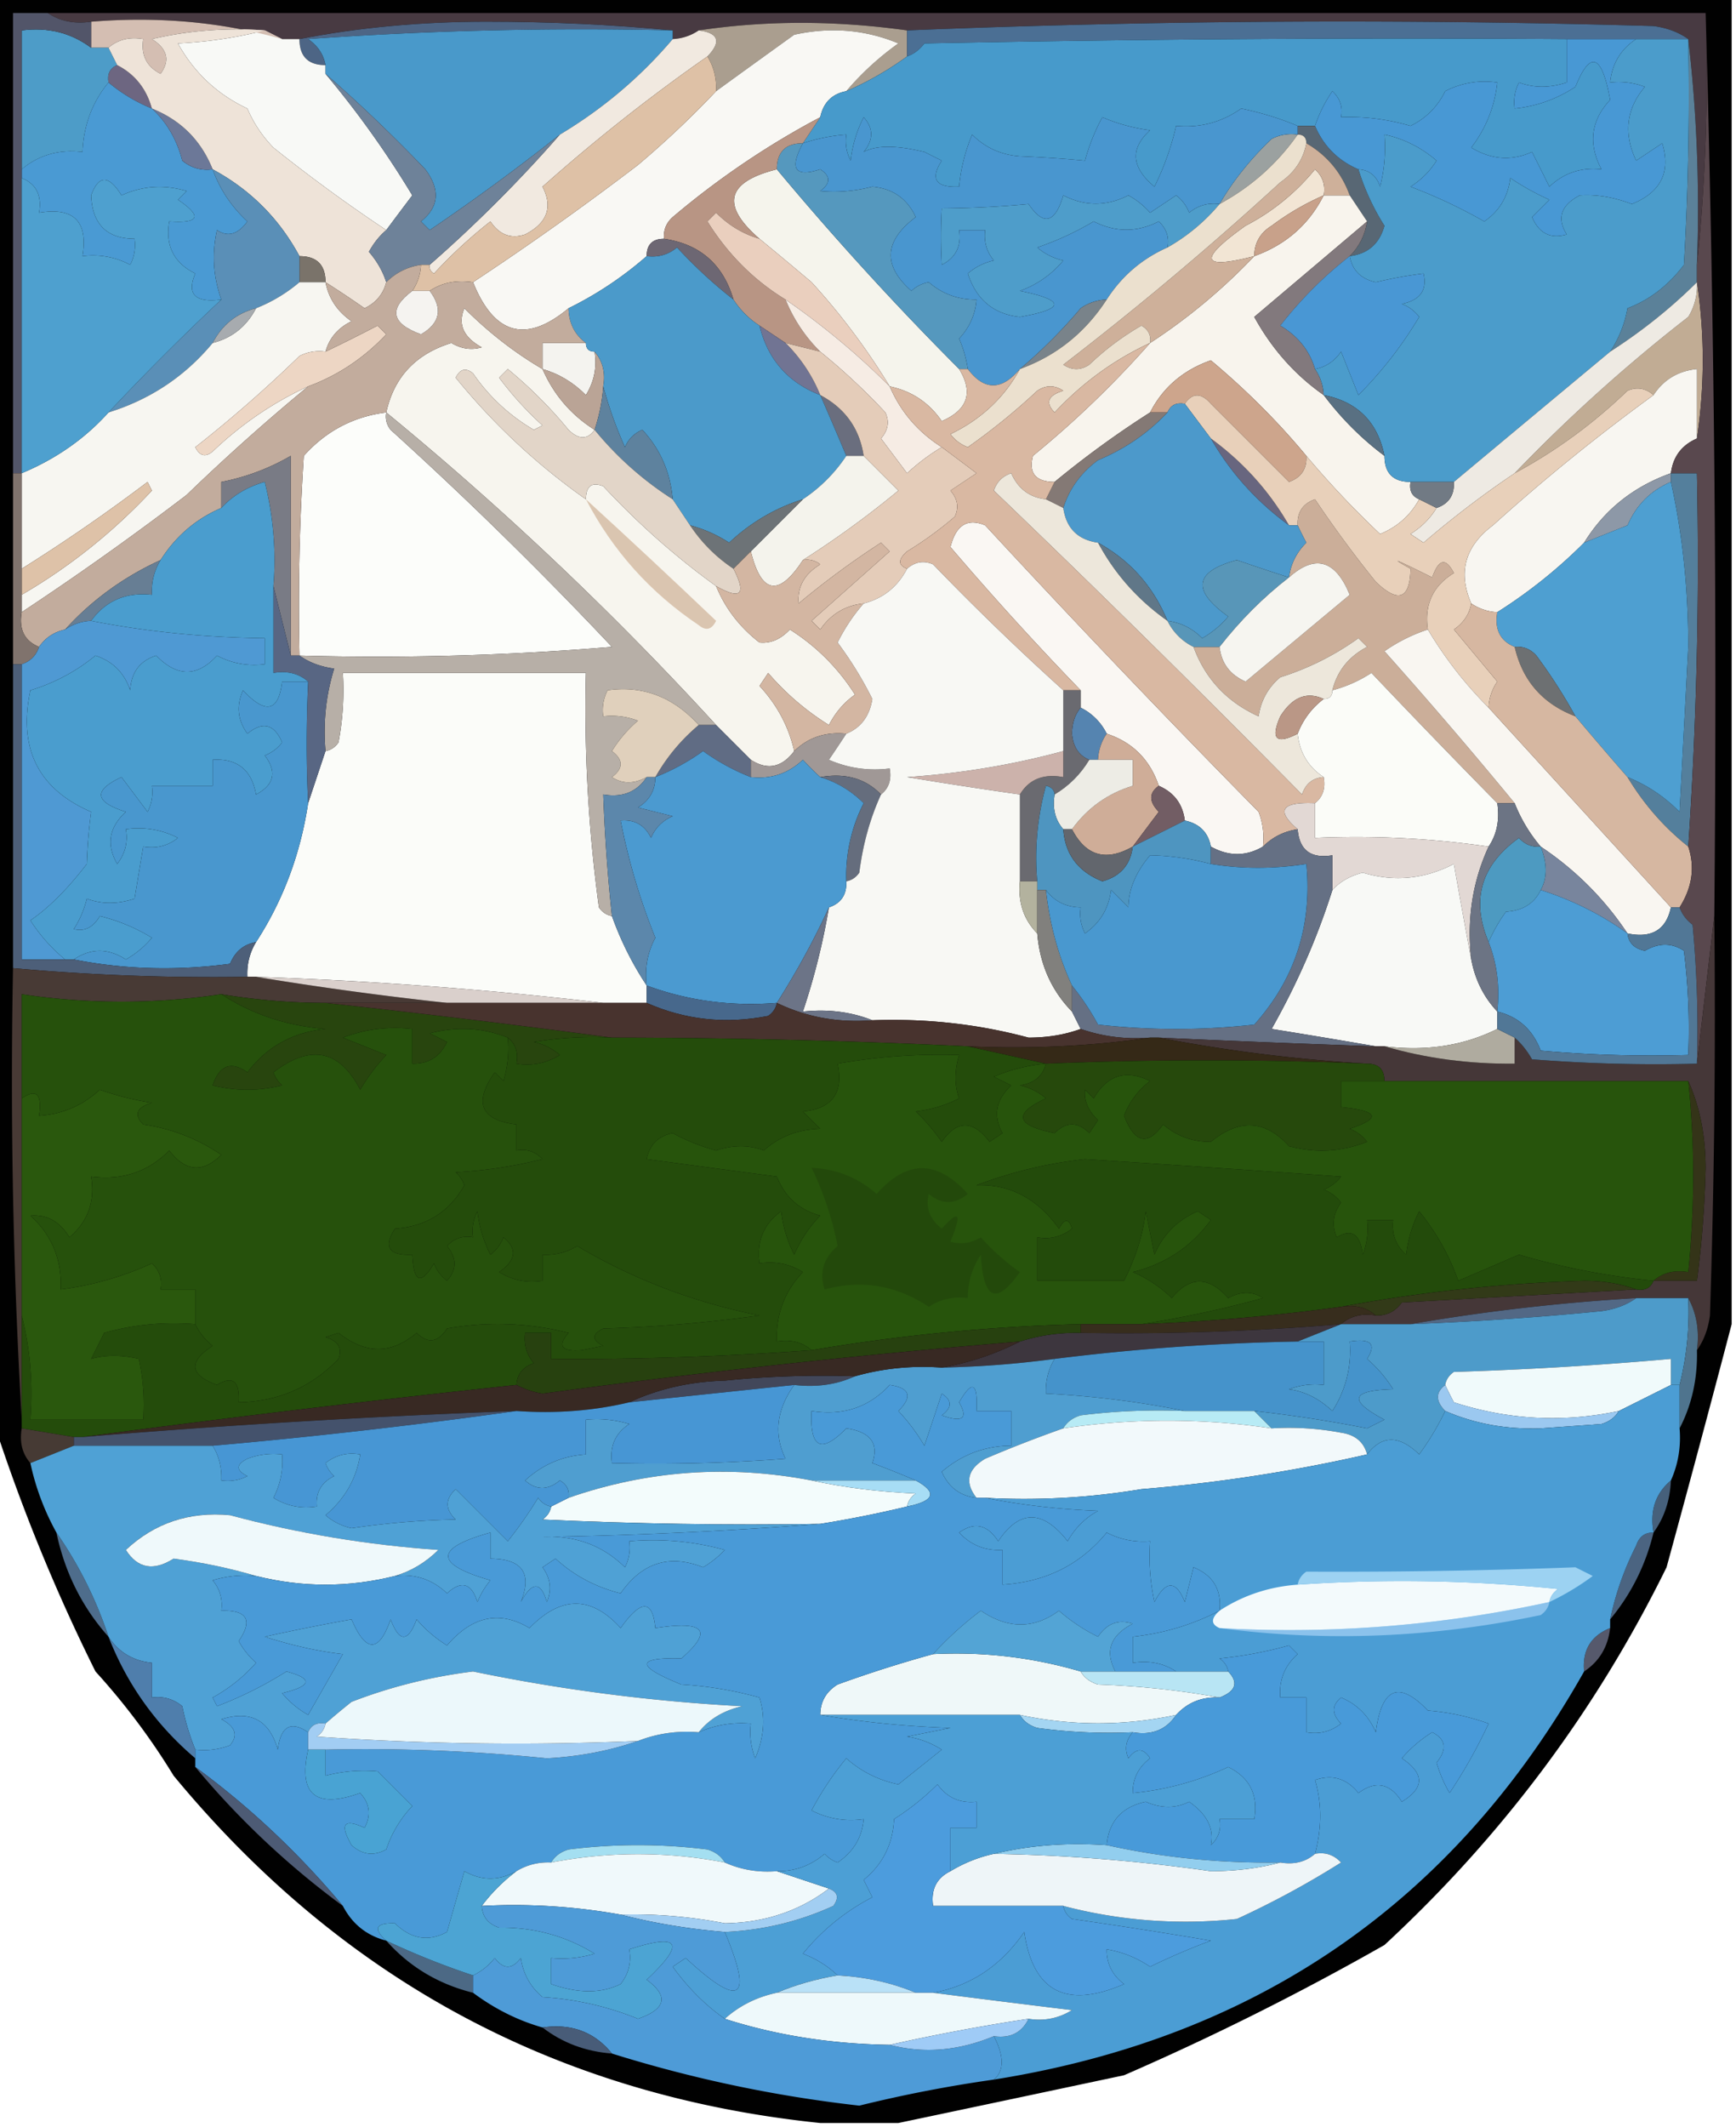 <svg xmlns="http://www.w3.org/2000/svg" width="200" height="245" style="shape-rendering:geometricPrecision;text-rendering:geometricPrecision;image-rendering:optimizeQuality;fill-rule:evenodd;clip-rule:evenodd"><path style="opacity:1" fill="#010101" d="M-.5-.5h200v153c-2.42 9.229-4.92 18.563-7.5 28-8.081 16.434-18.914 30.934-32.5 43.5a314.75 314.75 0 0 1-30 15c-8.798 1.871-17.465 3.705-26 5.5h-9c-30.21-3.116-55.043-16.45-74.5-40a78.703 78.703 0 0 0-9-12 209.036 209.036 0 0 1-11.5-28V-.5z"/><path style="opacity:1" fill="#483a42" d="M5.5 1.5h191c.327 9.848-.006 19.514-1 29 .326-8.85-.007-17.516-1-26-1.109-.79-2.442-1.29-4-1.5-28.836-.83-57.503-.664-86 .5-8.276-1.155-16.276-1.155-24 0a5.728 5.728 0 0 1-3 1v-1c-6.992-.666-14.159-1-21.5-1-7.532.003-14.7.67-21.5 2h-2c-6.924-1.963-14.257-2.63-22-2-1.915.284-3.581-.049-5-1z"/><path style="opacity:1" fill="#4d6585" d="M77.5 3.5c-14.016-.333-28.016 0-42 1 1.112.765 1.779 1.765 2 3-2 0-3-1-3-3 6.8-1.33 13.968-1.997 21.5-2 7.341 0 14.508.334 21.5 1z"/><path style="opacity:1" fill="#aa9e8f" d="M80.5 3.5c7.724-1.155 15.724-1.155 24 0v3a36.581 36.581 0 0 1-7 4 32.863 32.863 0 0 1 6-5.5c-3.81-1.588-7.81-1.922-12-1a2141.28 2141.28 0 0 0-9 6.5c.067-1.459-.266-2.792-1-4 1.629-1.696 1.296-2.696-1-3z"/><path style="opacity:1" fill="#4b6f94" d="M194.5 4.5h-14c-24.669-.167-49.336 0-74 .5-.544.717-1.211 1.217-2 1.5v-3a1235.477 1235.477 0 0 1 86-.5c1.558.21 2.891.71 4 1.5z"/><path style="opacity:1" fill="#f8f9f6" d="m30.5 3.5 2 1h2c0 2 1 3 3 3v1a110.9 110.9 0 0 1 10 14 493.061 493.061 0 0 0-3 4 184.29 184.29 0 0 1-13-9.5 14.754 14.754 0 0 1-3-4.5c-3.466-1.632-6.133-4.132-8-7.5 3.525-.179 6.859-.679 10-1.5z"/><path style="opacity:1" fill="#f9f8f4" d="M97.5 10.5c-1.644.31-2.644 1.31-3 3a95.338 95.338 0 0 0-17 11.5c-.752.67-1.086 1.504-1 2.5-1.333 0-2 .667-2 2a41.538 41.538 0 0 1-9 6c-4.887 4.075-8.553 3.075-11-3a343.635 343.635 0 0 0 19-13.5c3.198-2.7 6.198-5.533 9-8.5 2.97-2.157 5.97-4.324 9-6.5 4.19-.922 8.19-.588 12 1a32.863 32.863 0 0 0-6 5.5z"/><path style="opacity:1" fill="#d4beb2" d="M10.5 2.5c7.743-.63 15.076.037 22 2l-2-1a43.122 43.122 0 0 0-13 1c1.789 1.123 2.122 2.456 1 4-1.611-.82-2.278-2.154-2-4-1.599-.268-2.932.066-4 1h-2v-3z"/><path style="opacity:1" fill="#479acb" d="M180.5 4.5v5c-1.96.638-3.793.638-5.5 0a4.934 4.934 0 0 0-.5 3c2.514-.254 4.848-1.087 7-2.5 1.716-4.26 3.05-3.76 4 1.5-2.222 2.384-2.556 5.05-1 8-2.327-.253-4.327.414-6 2l-2-4c-2.353 1.065-4.686.898-7-.5 1.704-2.238 2.704-4.738 3-7.5a9.865 9.865 0 0 0-6 1c-.895 1.807-2.228 3.14-4 4a24.846 24.846 0 0 0-8-1c.219-1.175-.114-2.175-1-3a16.332 16.332 0 0 0-2 4h-2c-1.987-.843-4.154-1.51-6.5-2-2.256 1.585-4.756 2.252-7.5 2a31.775 31.775 0 0 1-2.5 7c-2.671-2.223-2.838-4.39-.5-6.5a20.438 20.438 0 0 1-5.5-1.5 22.973 22.973 0 0 0-2 5 137.345 137.345 0 0 0-7.5-.5c-2.176-.163-4.009-.996-5.5-2.5a20.088 20.088 0 0 0-1.5 6c-2.705.12-3.372-.88-2-3l-2-1c-3.226-.784-5.559-.784-7 0 1.145-1.391 1.145-2.724 0-4a14.73 14.73 0 0 0-1.5 5 4.932 4.932 0 0 1-.5-3 20.677 20.677 0 0 0-5 1l2-3c.356-1.69 1.356-2.69 3-3a36.581 36.581 0 0 0 7-4c.789-.283 1.456-.783 2-1.5 24.664-.5 49.331-.667 74-.5z"/><path style="opacity:1" fill="#6d6681" d="M13.5 7.5c2.031 1.039 3.364 2.705 4 5a18.941 18.941 0 0 1-5-3c-.172-.992.162-1.658 1-2z"/><path style="opacity:1" fill="#4999ca" d="M77.5 3.5v1c-3.696 4.358-8.03 8.025-13 11a247.125 247.125 0 0 1-15 11l-1-1c2.08-1.657 2.246-3.657.5-6a176.297 176.297 0 0 0-11.5-11v-1c-.221-1.235-.888-2.235-2-3 13.984-1 27.984-1.333 42-1z"/><path style="opacity:1" fill="#5b8199" d="M194.5 4.5c.993 8.484 1.326 17.15 1 26v2c-2.977 2.962-6.31 5.629-10 8a13.224 13.224 0 0 0 2-5c2.544-.968 4.711-2.635 6.5-5 .5-8.66.666-17.327.5-26z"/><path style="opacity:1" fill="#4d9cc8" d="M10.5 5.5h2l1 2c-.838.342-1.172 1.008-1 2-1.861 2.245-2.861 4.912-3 8-2.71-.315-5.044.352-7 2v-16c3.013-.393 5.68.274 8 2z"/><path style="opacity:1" fill="#4a9ad3" d="M12.5 9.5a18.941 18.941 0 0 0 5 3c1.706 1.573 2.873 3.573 3.5 6 1.011.837 2.178 1.17 3.5 1 .816 2.286 2.15 4.286 4 6-1.09 1.503-2.257 1.836-3.5 1-.602 2.72-.435 5.387.5 8-3.023.395-4.023-.605-3-3-2.478-1.222-3.478-3.222-3-6 3.499.241 3.832-.592 1-2.5l1-1c-2.6-.769-5.1-.602-7.5.5-1.47-2.372-2.637-2.372-3.5 0 .138 3.32 1.805 4.987 5 5a4.932 4.932 0 0 1-.5 3c-1.7-.906-3.533-1.24-5.5-1 .667-4-1-5.667-5-5 .343-1.983-.324-3.317-2-4v-1c1.956-1.648 4.29-2.315 7-2 .139-3.088 1.139-5.755 3-8z"/><path style="opacity:1" fill="#6c7898" d="M17.5 12.5c3.333 1.333 5.667 3.667 7 7-1.322.17-2.489-.163-3.5-1-.627-2.427-1.794-4.427-3.5-6z"/><path style="opacity:1" fill="#f1e9e0" d="M80.5 3.5c2.296.304 2.629 1.304 1 3a205.754 205.754 0 0 0-19 15c1.214 2.35.547 4.184-2 5.5-1.635.54-2.968.04-4-1.5a55.098 55.098 0 0 0-6.5 6c-.399-.228-.565-.562-.5-1a159.267 159.267 0 0 0 15-15c4.97-2.975 9.304-6.642 13-11a5.728 5.728 0 0 0 3-1z"/><path style="opacity:1" fill="#586774" d="M149.5 15.5v-1h2c1 2.333 2.667 4 5 5a27 27 0 0 0 3 6.5c-.572 2.074-1.905 3.24-4 3.5 1.1-1.105 1.767-2.438 2-4l-2-3c-.95-2.615-2.617-4.615-5-6 0-.667-.333-1-1-1z"/><path style="opacity:1" fill="#525569" d="M5.5 1.5c1.419.951 3.085 1.284 5 1v3c-2.32-1.726-4.987-2.393-8-2v51h-1v-53h4z"/><path style="opacity:1" fill="#9ba1a0" d="M149.5 15.5c-2.354 3.352-5.354 6.018-9 8 1.558-2.677 3.558-5.177 6-7.5a4.932 4.932 0 0 1 3-.5z"/><path style="opacity:1" fill="#4898d4" d="M180.5 4.5h8c-1.779 1.17-2.779 2.836-3 5a8.435 8.435 0 0 1 4 .5c-2.15 2.555-2.483 5.388-1 8.5l3-2c1.01 3.315-.157 5.648-3.5 7-2.058-.794-4.058-1.127-6-1-2.168 1.13-2.668 2.63-1.5 4.5-1.853.551-3.187-.115-4-2l2-2a29.465 29.465 0 0 1-4.5-2.5c-.265 2.151-1.265 3.818-3 5a60.331 60.331 0 0 0-8.5-4 9.419 9.419 0 0 0 3-3c-1.789-1.533-3.789-2.533-6-3a18.452 18.452 0 0 1-.5 6c-.417-1.256-1.25-1.923-2.5-2-2.333-1-4-2.667-5-5a16.332 16.332 0 0 1 2-4c.886.825 1.219 1.825 1 3 2.719-.102 5.385.23 8 1 1.772-.86 3.105-2.193 4-4a9.865 9.865 0 0 1 6-1c-.296 2.762-1.296 5.262-3 7.5 2.314 1.398 4.647 1.565 7 .5l2 4c1.673-1.586 3.673-2.253 6-2-1.556-2.95-1.222-5.616 1-8-.95-5.26-2.284-5.76-4-1.5-2.152 1.413-4.486 2.246-7 2.5a4.934 4.934 0 0 1 .5-3c1.707.638 3.54.638 5.5 0v-5z"/><path style="opacity:1" fill="#f5f4ec" d="M89.5 19.5a348.542 348.542 0 0 0 21 23c1.654 2.706.987 4.706-2 6-1.469-2.136-3.469-3.47-6-4a77.076 77.076 0 0 0-9-12 574.782 574.782 0 0 0-6-5c-4.487-3.878-3.82-6.545 2-8z"/><path style="opacity:1" fill="#f2e5d4" d="M152.5 22.5a30.123 30.123 0 0 0-6 3.5c-1.323.816-1.989 1.983-2 3.5-6.18 1.592-6.513.425-1-3.5a25.305 25.305 0 0 0 8-6.5c.886.825 1.219 1.825 1 3z"/><path style="opacity:1" fill="#f8f4ed" d="M152.5 22.5h3l2 3c-4.339 3.673-8.672 7.34-13 11 2.027 3.687 4.694 6.687 8 9 2.048 2.715 4.382 5.048 7 7 0 2 1 3 3 3-.172.992.162 1.658 1 2-1.02 1.852-2.52 3.185-4.5 4a107.024 107.024 0 0 1-8.5-9c-3.258-3.925-6.925-7.592-11-11-3.195 1.125-5.529 3.125-7 6a110.387 110.387 0 0 0-11 8c-2.186-.01-3.019-1.01-2.5-3a114.567 114.567 0 0 0 13.5-13 67.303 67.303 0 0 0 12-10c3.633-1.303 6.299-3.637 8-7z"/><path style="opacity:1" fill="#5598be" d="M92.5 16.5c-1.592 2.954-.925 3.954 2 3 1.211.774 1.211 1.607 0 2.5 1.976.188 3.976.021 6-.5 2.35.208 4.016 1.375 5 3.5-3.655 2.749-3.822 5.582-.5 8.5a3.942 3.942 0 0 1 2-1c1.567 1.356 3.4 2.023 5.5 2-.126 1.7-.793 3.2-2 4.5a14.102 14.102 0 0 1 1 3.5h-1a348.542 348.542 0 0 1-21-23c0-2 1-3 3-3z"/><path style="opacity:1" fill="#4e9dca" d="M140.5 23.5a21.833 21.833 0 0 1-6 5c.219-1.175-.114-2.175-1-3-2.484 1.273-4.984 1.273-7.5 0a34.456 34.456 0 0 1-6.5 3 6.807 6.807 0 0 0 3 1.5 11.495 11.495 0 0 1-5 3.5c5.259 1.07 5.259 2.07 0 3-3.021-.317-5.021-1.983-6-5a6.807 6.807 0 0 1 3-1.5c-.837-1.011-1.17-2.178-1-3.5h-3c.278 1.846-.389 3.18-2 4a57.29 57.29 0 0 1 0-6.5c3.411-.027 6.744-.194 10-.5 1.719 2.548 3.052 2.215 4-1 2.484 1.273 4.984 1.273 7.5 0a9.264 9.264 0 0 1 2.5 2l3-2a4.458 4.458 0 0 1 1.5 2c1.011-.837 2.178-1.17 3.5-1z"/><path style="opacity:1" fill="#c8a18a" d="M152.5 22.5c-1.701 3.363-4.367 5.697-8 7 .011-1.517.677-2.684 2-3.5a30.123 30.123 0 0 1 6-3.5z"/><path style="opacity:1" fill="#eee3d8" d="M30.5 3.5c-3.141.821-6.475 1.321-10 1.5 1.867 3.368 4.534 5.868 8 7.5a14.754 14.754 0 0 0 3 4.5 184.29 184.29 0 0 0 13 9.5c-.778.656-1.444 1.489-2 2.5.93 1.077 1.596 2.244 2 3.5-.356 1.37-1.19 2.37-2.5 3a116.95 116.95 0 0 0-4.5-3c0-2-1-3-3-3-2.333-4.333-5.667-7.667-10-10-1.333-3.333-3.667-5.667-7-7-.636-2.295-1.969-3.961-4-5l-1-2c1.068-.934 2.401-1.268 4-1-.278 1.846.389 3.18 2 4 1.122-1.544.789-2.877-1-4a43.122 43.122 0 0 1 13-1z"/><path style="opacity:1" fill="#6e8299" d="M37.5 8.5a176.297 176.297 0 0 1 11.5 11c1.746 2.343 1.58 4.343-.5 6l1 1a247.125 247.125 0 0 0 15-11 159.267 159.267 0 0 1-15 15h-1c-1.562.233-2.895.9-4 2-.404-1.256-1.07-2.423-2-3.5.556-1.011 1.222-1.844 2-2.5a493.061 493.061 0 0 1 3-4 110.9 110.9 0 0 0-10-14z"/><path style="opacity:1" fill="#dec1a6" d="M81.5 6.5c.734 1.208 1.067 2.541 1 4a109.782 109.782 0 0 1-9 8.5 343.635 343.635 0 0 1-19 13.5c-1.915-.285-3.581.049-5 1h-2a5.728 5.728 0 0 0 1-3h1c-.065.438.101.772.5 1a55.098 55.098 0 0 1 6.5-6c1.032 1.54 2.365 2.04 4 1.5 2.547-1.316 3.214-3.15 2-5.5a205.754 205.754 0 0 1 19-15z"/><path style="opacity:1" fill="#b89584" d="m94.5 13.5-2 3c-2 0-3 1-3 3-5.82 1.455-6.487 4.122-2 8-1.894-.548-3.56-1.548-5-3l-1 1c2.356 3.777 5.356 6.777 9 9a17.908 17.908 0 0 0 4 6l-4-1-3-2a10.174 10.174 0 0 1-3-3c-1.187-4.054-3.853-6.387-8-7-.086-.996.248-1.83 1-2.5a95.338 95.338 0 0 1 17-11.5z"/><path style="opacity:1" fill="#6d6773" d="M76.5 27.5c4.147.613 6.813 2.946 8 7a54.554 54.554 0 0 1-6.5-6c-1.011.837-2.178 1.17-3.5 1 0-1.333.667-2 2-2z"/><path style="opacity:1" fill="#7a736a" d="M34.5 29.5c2 0 3 1 3 3h-3v-3z"/><path style="opacity:1" fill="#ceb09a" d="M150.5 16.5c2.383 1.385 4.05 3.385 5 6h-3c.219-1.175-.114-2.175-1-3a25.305 25.305 0 0 1-8 6.5c-5.513 3.925-5.18 5.092 1 3.5a67.303 67.303 0 0 1-12 10c.131-.876-.202-1.543-1-2a31.152 31.152 0 0 0-6 4.5c-1 .667-2 .667-3 0a378.568 378.568 0 0 0 25-21c1.641-1.129 2.641-2.629 3-4.5z"/><path style="opacity:1" fill="#5a8fb7" d="M24.5 19.5c4.333 2.333 7.667 5.667 10 10v3a17.906 17.906 0 0 1-5 3c-2.249.58-3.915 1.913-5 4-3.176 3.833-7.176 6.5-12 8a286.698 286.698 0 0 1 13-13c-.935-2.613-1.102-5.28-.5-8 1.243.836 2.41.503 3.5-1-1.85-1.714-3.184-3.714-4-6z"/><path style="opacity:1" fill="#f7f6f1" d="M34.5 32.5h3c.359 1.871 1.359 3.371 3 4.5-1.563.759-2.563 1.926-3 3.5a4.932 4.932 0 0 0-3 .5 150.71 150.71 0 0 1-12 10.5c.502 1.021 1.168 1.188 2 .5 3.292-3.138 6.958-5.638 11-7.5a239.923 239.923 0 0 0-14 12.5 343.624 343.624 0 0 1-19 13.5v-2a65.677 65.677 0 0 0 15-12l-.5-1a198.836 198.836 0 0 1-14.5 10v-11c3.958-1.654 7.292-3.987 10-7 4.824-1.5 8.824-4.167 12-8 2.249-.58 3.915-1.913 5-4a17.906 17.906 0 0 0 5-3z"/><path style="opacity:1" fill="#eacfbe" d="M87.5 27.5a574.782 574.782 0 0 1 6 5 77.076 77.076 0 0 1 9 12 86.798 86.798 0 0 0-12-10c-3.644-2.223-6.644-5.223-9-9l1-1c1.44 1.452 3.106 2.452 5 3z"/><path style="opacity:1" fill="#82797d" d="M157.5 25.5c-.233 1.562-.9 2.895-2 4-2.952 2.285-5.618 4.952-8 8 2.041 1.207 3.374 2.874 4 5 .61.891.943 1.891 1 3-3.306-2.313-5.973-5.313-8-9 4.328-3.66 8.661-7.327 13-11z"/><path style="opacity:1" fill="#4996cf" d="M149.5 14.5v1a4.932 4.932 0 0 0-3 .5c-2.442 2.323-4.442 4.823-6 7.5-1.322-.17-2.489.163-3.5 1a4.458 4.458 0 0 0-1.5-2l-3 2a9.264 9.264 0 0 0-2.5-2c-2.516 1.273-5.016 1.273-7.5 0-.948 3.215-2.281 3.548-4 1-3.256.306-6.589.473-10 .5a57.29 57.29 0 0 0 0 6.5c1.611-.82 2.278-2.154 2-4h3c-.17 1.322.163 2.489 1 3.5a6.807 6.807 0 0 0-3 1.5c.979 3.017 2.979 4.683 6 5 5.259-.93 5.259-1.93 0-3a11.495 11.495 0 0 0 5-3.5 6.807 6.807 0 0 1-3-1.5 34.456 34.456 0 0 0 6.5-3c2.516 1.273 5.016 1.273 7.5 0 .886.825 1.219 1.825 1 3-2.932 1.3-5.266 3.3-7 6a5.577 5.577 0 0 0-3 1 58.557 58.557 0 0 1-7 7c-2.11 2.502-4.11 2.502-6 0a14.102 14.102 0 0 0-1-3.5c1.207-1.3 1.874-2.8 2-4.5-2.1.023-3.933-.644-5.5-2a3.942 3.942 0 0 0-2 1c-3.322-2.918-3.155-5.751.5-8.5-.984-2.125-2.65-3.292-5-3.5-2.024.521-4.024.688-6 .5 1.211-.893 1.211-1.726 0-2.5-2.925.954-3.592-.046-2-3a20.677 20.677 0 0 1 5-1 4.932 4.932 0 0 0 .5 3 14.73 14.73 0 0 1 1.5-5c1.145 1.276 1.145 2.609 0 4 1.441-.784 3.774-.784 7 0l2 1c-1.372 2.12-.705 3.12 2 3a20.088 20.088 0 0 1 1.5-6c1.491 1.504 3.324 2.337 5.5 2.5 2.631.107 5.131.273 7.5.5a22.973 22.973 0 0 1 2-5 20.438 20.438 0 0 0 5.5 1.5c-2.338 2.11-2.171 4.277.5 6.5a31.775 31.775 0 0 0 2.5-7c2.744.252 5.244-.415 7.5-2 2.346.49 4.513 1.157 6.5 2z"/><path style="opacity:1" fill="#4ea0cf" d="M2.5 20.5c1.676.683 2.343 2.017 2 4 4-.667 5.667 1 5 5 1.967-.24 3.8.094 5.5 1 .483-.948.65-1.948.5-3-3.195-.013-4.862-1.68-5-5 .863-2.372 2.03-2.372 3.5 0 2.4-1.102 4.9-1.269 7.5-.5l-1 1c2.832 1.908 2.499 2.741-1 2.5-.478 2.778.522 4.778 3 6-1.023 2.395-.023 3.395 3 3a286.698 286.698 0 0 0-13 13c-2.708 3.013-6.042 5.346-10 7v-34z"/><path style="opacity:1" fill="#a7abaf" d="M29.5 35.5c-1.085 2.087-2.751 3.42-5 4 1.085-2.087 2.751-3.42 5-4z"/><path style="opacity:1" fill="#717493" d="m87.5 37.5 3 2a17.908 17.908 0 0 1 4 6c-3.726-1.453-6.059-4.12-7-8z"/><path style="opacity:1" fill="#79838a" d="M127.5 34.5c-2.477 3.818-5.811 6.485-10 8a58.557 58.557 0 0 0 7-7 5.577 5.577 0 0 1 3-1z"/><path style="opacity:1" fill="#f4f3ef" d="M67.5 39.5c0 .667.333 1 1 1 .285 1.788-.048 3.455-1 5-1.44-1.452-3.106-2.452-5-3v-3h5z"/><path style="opacity:1" fill="#4997d4" d="M155.5 29.5c.287 1.62 1.287 2.62 3 3a49.722 49.722 0 0 1 5.5-1c.448 1.909-.385 3.076-2.5 3.5a4.451 4.451 0 0 1 2 1.5c-1.97 3.3-4.303 6.3-7 9l-2-5c-.765 1.112-1.765 1.779-3 2-.626-2.126-1.959-3.793-4-5 2.382-3.048 5.048-5.715 8-8z"/><path style="opacity:1" fill="#f7f5ee" d="M62.5 42.5c1.287 2.953 3.287 5.286 6 7-.813 1.153-1.813 1.153-3 0a50.793 50.793 0 0 0-7-7l-1 1a38.9 38.9 0 0 0 5 5.5l-1 .5a21.745 21.745 0 0 1-7-6.5c-.832-.688-1.498-.521-2 .5a74.662 74.662 0 0 0 15 14c.017-1.528.684-2.028 2-1.5 4.021 4.319 8.354 8.152 13 11.5 1.043 2.556 2.71 4.723 5 6.5 1.277.127 2.443-.373 3.5-1.5a24.06 24.06 0 0 1 7.5 7.5c-1.27.9-2.27 2.066-3 3.5a30.318 30.318 0 0 1-7-6l-1 1.5c2.023 2.175 3.357 4.675 4 7.5-1.435 1.901-3.102 2.234-5 1l-4-4a368.21 368.21 0 0 0-38-36c.894-4.063 3.394-6.73 7.5-8 1.162.687 2.328.853 3.5.5-2.116-1.17-2.782-2.67-2-4.5 2.752 2.763 5.752 5.097 9 7z"/><path style="opacity:1" fill="#c1ac94" d="M195.5 32.5c.894 5.914.894 11.914 0 18v-8c-2.164.221-3.83 1.221-5 3-.923-.803-1.923-.97-3-.5-3.963 3.815-8.297 6.981-13 9.5a185.13 185.13 0 0 1 20-18 6.845 6.845 0 0 0 1-4z"/><path style="opacity:1" fill="#ebe0ce" d="M149.5 15.5c.667 0 1 .333 1 1-.359 1.871-1.359 3.371-3 4.5a378.568 378.568 0 0 1-25 21c1 .667 2 .667 3 0a31.152 31.152 0 0 1 6-4.5c.798.457 1.131 1.124 1 2-4.139 1.914-7.805 4.58-11 8-1.104-1.131-.771-1.965 1-2.5-1-.667-2-.667-3 0a74.371 74.371 0 0 1-8 6.5 4.451 4.451 0 0 1-2-1.5c3.535-1.705 6.201-4.205 8-7.5 4.189-1.515 7.523-4.182 10-8 1.734-2.7 4.068-4.7 7-6a21.833 21.833 0 0 0 6-5c3.646-1.982 6.646-4.648 9-8z"/><path style="opacity:1" fill="#f8f6f1" d="M195.5 50.5c-1.762.762-2.762 2.096-3 4-4.333 1.547-7.666 4.214-10 8a57.491 57.491 0 0 1-10 8 5.728 5.728 0 0 1-3-1c-1.559-3.578-.725-6.578 2.5-9a225.962 225.962 0 0 1 18.5-15c1.17-1.779 2.836-2.779 5-3v8z"/><path style="opacity:1" fill="#edd6c4" d="M35.5 44.5c-4.042 1.862-7.708 4.362-11 7.5-.832.688-1.498.521-2-.5a150.71 150.71 0 0 0 12-10.5 4.932 4.932 0 0 1 3-.5 199.631 199.631 0 0 0 6-3l1 1c-2.57 2.733-5.57 4.733-9 6z"/><path style="opacity:1" fill="#baa496" d="M68.5 40.5c.934 1.068 1.268 2.401 1 4a20.677 20.677 0 0 1-1 5c-2.713-1.714-4.713-4.047-6-7 1.894.548 3.56 1.548 5 3 .952-1.545 1.285-3.212 1-5z"/><path style="opacity:1" fill="#4b9ccb" d="M188.5 4.5h6c.166 8.673 0 17.34-.5 26-1.789 2.365-3.956 4.032-6.5 5a13.224 13.224 0 0 1-2 5c-5.975 4.97-11.975 9.97-18 15h-5c-2 0-3-1-3-3-.781-3.904-3.115-6.237-7-7a5.727 5.727 0 0 0-1-3c1.235-.221 2.235-.888 3-2l2 5c2.697-2.7 5.03-5.7 7-9a4.451 4.451 0 0 0-2-1.5c2.115-.424 2.948-1.591 2.5-3.5-1.799.22-3.632.554-5.5 1-1.713-.38-2.713-1.38-3-3 2.095-.26 3.428-1.426 4-3.5a27 27 0 0 1-3-6.5c1.25.077 2.083.744 2.5 2 .495-1.973.662-3.973.5-6 2.211.467 4.211 1.467 6 3a9.419 9.419 0 0 1-3 3 60.331 60.331 0 0 1 8.5 4c1.735-1.182 2.735-2.849 3-5a29.465 29.465 0 0 0 4.5 2.5l-2 2c.813 1.885 2.147 2.551 4 2-1.168-1.87-.668-3.37 1.5-4.5 1.942-.127 3.942.206 6 1 3.343-1.352 4.51-3.685 3.5-7l-3 2c-1.483-3.112-1.15-5.945 1-8.5a8.435 8.435 0 0 0-4-.5c.221-2.164 1.221-3.83 3-5z"/><path style="opacity:1" fill="#cda58c" d="M150.5 52.5c.085 1.495-.581 2.495-2 3l-9-9c-1.114-1.276-2.114-1.276-3 0-.992-.172-1.658.162-2 1h-2c1.471-2.875 3.805-4.875 7-6 4.075 3.408 7.742 7.075 11 11z"/><path style="opacity:1" fill="#eeeae3" d="M195.5 32.5a6.845 6.845 0 0 1-1 4 185.13 185.13 0 0 0-20 18c-3.6 2.42-7.1 5.087-10.5 8l-1.5-1c1.27-.788 2.27-1.788 3-3 1.406-.473 2.073-1.473 2-3 6.025-5.03 12.025-10.03 18-15 3.69-2.371 7.023-5.038 10-8z"/><path style="opacity:1" fill="#6a6e7e" d="M94.5 45.5c2.864 1.523 4.531 3.857 5 7h-2a585.437 585.437 0 0 0-3-7z"/><path style="opacity:1" fill="#fcfdfa" d="M44.5 47.5a2.428 2.428 0 0 0 .5 2 451.057 451.057 0 0 1 25.5 25 324.87 324.87 0 0 1-36 1c-.166-7.674 0-15.34.5-23 2.566-2.866 5.733-4.532 9.5-5z"/><path style="opacity:1" fill="#4b9aca" d="M84.5 34.5a10.174 10.174 0 0 0 3 3c.941 3.88 3.274 6.547 7 8a585.437 585.437 0 0 1 3 7c-1.333 2-3 3.667-5 5-3.184 1.007-6.018 2.673-8.5 5a15.416 15.416 0 0 0-4.5-2l-2-3c-.272-3.13-1.438-5.796-3.5-8-.945.405-1.612 1.072-2 2a46.673 46.673 0 0 1-2.5-7c.268-1.599-.066-2.932-1-4-.667 0-1-.333-1-1-1.306-.967-1.973-2.3-2-4a41.538 41.538 0 0 0 9-6c1.322.17 2.489-.163 3.5-1a54.554 54.554 0 0 0 6.5 6z"/><path style="opacity:1" fill="#f6ece4" d="M90.5 34.5a86.798 86.798 0 0 1 12 10c1.257 2.927 3.257 5.26 6 7-1.368.806-2.701 1.806-4 3l-3-4c.826-.951.992-1.951.5-3a73.496 73.496 0 0 0-7.5-7 17.908 17.908 0 0 1-4-6z"/><path style="opacity:1" fill="#5e829e" d="M69.5 44.5a46.673 46.673 0 0 0 2.5 7c.388-.928 1.055-1.595 2-2 2.062 2.204 3.228 4.87 3.5 8a37.997 37.997 0 0 1-9-8 20.677 20.677 0 0 0 1-5z"/><path style="opacity:1" fill="#c2ac9d" d="M48.5 30.5a5.728 5.728 0 0 1-1 3c-2.758 2.082-2.425 3.749 1 5 2.204-1.282 2.538-2.949 1-5 1.419-.951 3.085-1.285 5-1 2.447 6.075 6.113 7.075 11 3 .027 1.7.694 3.033 2 4h-5v3c-3.248-1.903-6.248-4.237-9-7-.782 1.83-.116 3.33 2 4.5-1.172.353-2.338.187-3.5-.5-4.106 1.27-6.606 3.937-7.5 8-3.767.468-6.934 2.134-9.5 5-.5 7.66-.666 15.326-.5 23h-1v-23a25.451 25.451 0 0 1-8 3v3c-2.924 1.253-5.257 3.253-7 6-4.274 1.957-7.941 4.624-11 8-1.278.282-2.278.949-3 2-1.676-.683-2.343-2.017-2-4a343.624 343.624 0 0 0 19-13.5 239.923 239.923 0 0 1 14-12.5c3.43-1.267 6.43-3.267 9-6l-1-1a199.631 199.631 0 0 1-6 3c.437-1.574 1.437-2.741 3-3.5-1.641-1.129-2.641-2.629-3-4.5a116.95 116.95 0 0 1 4.5 3c1.31-.63 2.144-1.63 2.5-3 1.105-1.1 2.438-1.767 4-2z"/><path style="opacity:1" fill="#f5f3f0" d="M47.5 33.5h2c1.538 2.051 1.204 3.718-1 5-3.425-1.251-3.758-2.918-1-5z"/><path style="opacity:1" fill="#797b85" d="m33.5 75.5-2-8a36.874 36.874 0 0 0-1-12c-2.01.565-3.676 1.565-5 3v-3a25.451 25.451 0 0 0 8-3v23z"/><path style="opacity:1" fill="#68667f" d="M139.5 50.5c3.734 2.731 6.734 6.064 9 10-3.763-2.757-6.763-6.09-9-10z"/><path style="opacity:1" fill="#f4f3ec" d="M97.5 52.5h2l4 4a110.33 110.33 0 0 1-11 8c-2.777 4.258-4.777 3.925-6-1l6-6c2-1.333 3.667-3 5-5z"/><path style="opacity:1" fill="#847975" d="M132.5 47.5h2c-2.213 2.36-4.879 4.194-8 5.5-1.964 1.451-3.297 3.284-4 5.5l-2-1 1-2c3.557-2.933 7.224-5.6 11-8z"/><path style="opacity:1" fill="#e4ccb9" d="m90.5 39.5 4 1a73.496 73.496 0 0 1 7.5 7c.492 1.049.326 2.049-.5 3l3 4c1.299-1.194 2.632-2.194 4-3 1.315.976 2.648 1.976 4 3l-3 2c.826.951.992 1.951.5 3a41.47 41.47 0 0 1-5.5 4c-1.05.929-1.05 1.595 0 2-1.085 2.087-2.751 3.42-5 4-2.108.222-3.774 1.222-5 3l-1-1c2.974-2.638 5.974-5.305 9-8l-1-1a97.29 97.29 0 0 0-9.5 7c-.163-1.887.67-3.387 2.5-4.5a2.428 2.428 0 0 0-2-.5 110.33 110.33 0 0 0 11-8l-4-4c-.469-3.143-2.136-5.477-5-7a17.908 17.908 0 0 0-4-6z"/><path style="opacity:1" fill="#cbae99" d="M164.5 72.5a19.168 19.168 0 0 0-5 2.5 572.95 572.95 0 0 1 15 17.5h-2a1152.556 1152.556 0 0 1-14.5-15 15.407 15.407 0 0 1-4.5 2c.555-2.229 1.889-3.895 4-5l-1-1a31.64 31.64 0 0 1-9 4.5c-1.393 1.171-2.227 2.671-2.5 4.5-3.647-1.654-6.147-4.32-7.5-8h3c.212 1.884 1.212 3.217 3 4l12-10c-1.656-4.026-3.99-4.693-7-2 .203-1.544.87-2.878 2-4a44.147 44.147 0 0 1-1-2c-.085-1.495.581-2.495 2-3a134.546 134.546 0 0 0 7 9.5c2.601 2.498 3.935 1.998 4-1.5-2.585-1.453-1.751-1.12 2.5 1 .743-2.145 1.576-2.311 2.5-.5-2.416 1.474-3.416 3.64-3 6.5z"/><path style="opacity:1" fill="#8d98a7" d="M192.5 54.5v1c-2.312.978-3.978 2.645-5 5-1.695.674-3.362 1.341-5 2 2.334-3.786 5.667-6.453 10-8z"/><path style="opacity:1" fill="#e8d0ba" d="M190.5 45.5a225.962 225.962 0 0 0-18.5 15c-3.225 2.422-4.059 5.422-2.5 9-.221 1.235-.888 2.235-2 3l5 6a5.575 5.575 0 0 0-1 3 45.757 45.757 0 0 1-7-9c-.416-2.86.584-5.026 3-6.5-.924-1.811-1.757-1.645-2.5.5-4.251-2.12-5.085-2.453-2.5-1-.065 3.498-1.399 3.998-4 1.5a134.546 134.546 0 0 1-7-9.5c-1.419.505-2.085 1.505-2 3h-1c-2.266-3.936-5.266-7.269-9-10l-3-4c.886-1.276 1.886-1.276 3 0l9 9c1.419-.505 2.085-1.505 2-3a107.024 107.024 0 0 0 8.5 9c1.98-.815 3.48-2.148 4.5-4l2 1c-.73 1.212-1.73 2.212-3 3l1.5 1c3.4-2.913 6.9-5.58 10.5-8 4.703-2.519 9.037-5.685 13-9.5 1.077-.47 2.077-.303 3 .5z"/><path style="opacity:1" fill="#717a84" d="M162.5 55.5h5c.073 1.527-.594 2.527-2 3l-2-1c-.838-.342-1.172-1.008-1-2z"/><path style="opacity:1" fill="#597082" d="M152.5 45.5c3.885.763 6.219 3.096 7 7-2.618-1.952-4.952-4.285-7-7z"/><path style="opacity:1" fill="#faf7f3" d="M145.5 97.5c-1.951 1.141-3.951 1.141-6 0-.31-1.644-1.31-2.644-3-3-.238-1.904-1.238-3.238-3-4-1.022-3.022-3.022-5.022-6-6a6.544 6.544 0 0 0-3-3v-2a359.9 359.9 0 0 1-15-16.5c.628-2.526 1.961-3.359 4-2.5a1442.15 1442.15 0 0 0 31.5 33 8.43 8.43 0 0 1 .5 4z"/><path style="opacity:1" fill="#6d7377" d="m92.5 57.5-6 6-2 2c-2-1.333-3.667-3-5-5a15.416 15.416 0 0 1 4.5 2c2.482-2.327 5.316-3.993 8.5-5z"/><path style="opacity:1" fill="#4c99cb" d="m136.5 46.5 3 4c2.237 3.91 5.237 7.243 9 10h1c.304.65.637 1.316 1 2-1.13 1.122-1.797 2.456-2 4a270.432 270.432 0 0 1-6-2c-4.903 1.316-5.236 3.482-1 6.5a10.76 10.76 0 0 1-3 2.5c-1.122-1.13-2.456-1.797-4-2-1.64-3.97-4.307-6.97-8-9-2.333-.333-3.667-1.667-4-4 .703-2.216 2.036-4.049 4-5.5 3.121-1.306 5.787-3.14 8-5.5.342-.838 1.008-1.172 2-1z"/><path style="opacity:1" fill="#5896b8" d="M148.5 66.5c-2.939 2.272-5.605 4.939-8 8h-3a6.544 6.544 0 0 1-3-3c1.544.203 2.878.87 4 2a10.76 10.76 0 0 0 3-2.5c-4.236-3.018-3.903-5.184 1-6.5 2.035.704 4.035 1.371 6 2z"/><path style="opacity:1" fill="#547f9c" d="M192.5 55.5v-1h3a486.6 486.6 0 0 1-1 43c-2.785-2.21-5.118-4.877-7-8 2.236.89 4.236 2.222 6 4l1-19c-.004-6.704-.67-13.037-2-19z"/><path style="opacity:1" fill="#dec2a8" d="M2.5 68.5v-3a198.836 198.836 0 0 0 14.5-10l.5 1a65.677 65.677 0 0 1-15 12z"/><path style="opacity:1" fill="#dac5b0" d="M67.5 57.5c4.98 4.554 9.98 9.221 15 14-.502 1.021-1.168 1.188-2 .5-5.59-3.753-9.922-8.587-13-14.5z"/><path style="opacity:1" fill="#e2d5c8" d="M68.5 49.5a37.997 37.997 0 0 0 9 8l2 3c1.333 2 3 3.667 5 5 1.525 2.957.858 3.624-2 2-4.646-3.348-8.979-7.181-13-11.5-1.316-.528-1.983-.028-2 1.5a74.662 74.662 0 0 1-15-14c.502-1.021 1.168-1.188 2-.5a21.745 21.745 0 0 0 7 6.5l1-.5a38.9 38.9 0 0 1-5-5.5l1-1a50.793 50.793 0 0 1 7 7c1.187 1.153 2.187 1.153 3 0z"/><path style="opacity:1" fill="#f6f5f0" d="M140.5 74.5c2.395-3.061 5.061-5.728 8-8 3.01-2.693 5.344-2.026 7 2l-12 10c-1.788-.783-2.788-2.116-3-4z"/><path style="opacity:1" fill="#607788" d="M126.5 62.5c3.693 2.03 6.36 5.03 8 9-3.403-2.4-6.07-5.4-8-9z"/><path style="opacity:1" fill="#677e94" d="M18.5 64.5c-.734 1.208-1.067 2.541-1 4-2.982-.318-5.315.682-7 3a5.728 5.728 0 0 0-3 1c3.059-3.376 6.726-6.043 11-8z"/><path style="opacity:1" fill="#d3b6a2" d="M99.5 69.5a20.938 20.938 0 0 0-3 4.5 42.272 42.272 0 0 1 4 6.5c-.315 1.983-1.315 3.316-3 4-2.386-.241-4.386.425-6 2-.643-2.825-1.977-5.325-4-7.5l1-1.5a30.318 30.318 0 0 0 7 6c.73-1.434 1.73-2.6 3-3.5a24.06 24.06 0 0 0-7.5-7.5c-1.057 1.127-2.223 1.627-3.5 1.5-2.29-1.777-3.957-3.944-5-6.5 2.858 1.624 3.525.957 2-2l2-2c1.223 4.925 3.223 5.258 6 1a2.428 2.428 0 0 1 2 .5c-1.83 1.113-2.663 2.613-2.5 4.5a97.29 97.29 0 0 1 9.5-7l1 1a5393.859 5393.859 0 0 1-9 8l1 1c1.226-1.778 2.892-2.778 5-3z"/><path style="opacity:1" fill="#80736d" d="M1.5 54.5h1v16c-.343 1.983.324 3.317 2 4-.333 1-1 1.667-2 2h-1v-22z"/><path style="opacity:1" fill="#d9b8a2" d="M132.5 39.5a114.567 114.567 0 0 1-13.5 13c-.519 1.99.314 2.99 2.5 3l-1 2c-1.884-.212-3.217-1.212-4-3-1 .333-1.667 1-2 2a1752.982 1752.982 0 0 1 35.5 35c.417-1.256 1.25-1.923 2.5-2 .237 1.291-.096 2.291-1 3-3.873-.166-4.54.834-2 3-1.562.233-2.895.9-4 2a8.43 8.43 0 0 0-.5-4 1442.15 1442.15 0 0 1-31.5-33c-2.039-.859-3.372-.026-4 2.5a359.9 359.9 0 0 0 15 16.5h-2a301.5 301.5 0 0 1-15-14.5c-1.077-.47-2.077-.303-3 .5-1.05-.405-1.05-1.071 0-2a41.47 41.47 0 0 0 5.5-4c.492-1.049.326-2.049-.5-3l3-2a494.818 494.818 0 0 0-4-3c-2.743-1.74-4.743-4.073-6-7 2.531.53 4.531 1.864 6 4 2.987-1.294 3.654-3.294 2-6h1c1.89 2.502 3.89 2.502 6 0-1.799 3.295-4.465 5.795-8 7.5a4.451 4.451 0 0 0 2 1.5 74.371 74.371 0 0 0 8-6.5c1-.667 2-.667 3 0-1.771.535-2.104 1.369-1 2.5 3.195-3.42 6.861-6.086 11-8z"/><path style="opacity:1" fill="#ede7db" d="m120.5 57.5 2 1c.333 2.333 1.667 3.667 4 4 1.93 3.6 4.597 6.6 8 9a6.544 6.544 0 0 0 3 3c1.353 3.68 3.853 6.346 7.5 8 .273-1.829 1.107-3.329 2.5-4.5a31.64 31.64 0 0 0 9-4.5l1 1c-2.111 1.105-3.445 2.771-4 5 0 .667-.333 1-1 1-1.942-.892-3.608-.225-5 2-1.153 2.61-.486 3.277 2 2 .221 2.164 1.221 3.83 3 5-1.25.077-2.083.744-2.5 2a1752.982 1752.982 0 0 0-35.5-35c.333-1 1-1.667 2-2 .783 1.788 2.116 2.788 4 3z"/><path style="opacity:1" fill="#f9f6f1" d="M164.5 72.5a45.757 45.757 0 0 0 7 9c6.964 7.634 13.964 15.3 21 23-.548 2.584-2.215 3.584-5 3-2.667-4-6-7.333-10-10a17.906 17.906 0 0 1-3-5 572.95 572.95 0 0 0-15-17.5 19.168 19.168 0 0 1 5-2.5z"/><path style="opacity:1" fill="#4e9fd1" d="M192.5 55.5c1.33 5.963 1.996 12.296 2 19l-1 19c-1.764-1.778-3.764-3.11-6-4a483.2 483.2 0 0 1-6-7 60.425 60.425 0 0 0-4.5-7c-.671-.752-1.504-1.086-2.5-1-1.676-.683-2.343-2.017-2-4a57.491 57.491 0 0 0 10-8c1.638-.659 3.305-1.326 5-2 1.022-2.355 2.688-4.022 5-5z"/><path style="opacity:1" fill="#4f99d3" d="M10.5 71.5c6.36 1.248 13.027 1.915 20 2v3c-1.967.24-3.8-.094-5.5-1-2.264 2.483-4.597 2.483-7 0-1.882.593-2.882 1.927-3 4-.667-2-2-3.333-4-4a21.631 21.631 0 0 1-7.5 4c-1.422 6.71.912 11.376 7 14a59.633 59.633 0 0 0-.5 6c-2.206 2.877-4.372 5.044-6.5 6.5a19.366 19.366 0 0 0 4 4.5h-5v-34c1-.333 1.667-1 2-2 .722-1.051 1.722-1.718 3-2a5.728 5.728 0 0 1 3-1z"/><path style="opacity:1" fill="#6d7072" d="M174.5 74.5c.996-.086 1.829.248 2.5 1a60.425 60.425 0 0 1 4.5 7c-3.774-1.438-6.107-4.105-7-8z"/><path style="opacity:1" fill="#fbfcf9" d="M70.5 105.5a36.834 36.834 0 0 0 4 8v2h-5a485.398 485.398 0 0 0-40-3h-1c-.067-1.459.266-2.792 1-4 3.11-4.792 5.11-10.125 6-16l2-6c.617-.11 1.117-.444 1.5-1 .497-2.646.664-5.313.5-8h28a169.944 169.944 0 0 0 1.5 27c.383.556.883.889 1.5 1z"/><path style="opacity:1" fill="#b7afa7" d="M44.5 47.5a368.21 368.21 0 0 1 38 36h-2c-2.948-3.24-6.448-4.574-10.5-4a4.932 4.932 0 0 0-.5 3 8.434 8.434 0 0 1 4 .5 14.974 14.974 0 0 0-3 3.5c1.333 1 1.333 2 0 3 1.2.792 2.533.792 4 0-1.135 1.713-2.802 2.38-5 2a198.61 198.61 0 0 0 1 14c-.617-.111-1.117-.444-1.5-1a169.944 169.944 0 0 1-1.5-27h-28a32.437 32.437 0 0 1-.5 8c-.383.556-.883.89-1.5 1-.284-3.277.05-6.443 1-9.5-1.558-.21-2.892-.71-4-1.5a324.87 324.87 0 0 0 36-1 451.057 451.057 0 0 0-25.5-25 2.428 2.428 0 0 1-.5-2z"/><path style="opacity:1" fill="#fbfcf8" d="M172.5 92.5c.284 1.915-.049 3.581-1 5a106.254 106.254 0 0 0-20-1v-4c.904-.709 1.237-1.709 1-3-1.779-1.17-2.779-2.836-3-5a8.944 8.944 0 0 1 3-4c.667 0 1-.333 1-1a15.407 15.407 0 0 0 4.5-2 1152.556 1152.556 0 0 0 14.5 15z"/><path style="opacity:1" fill="#d6b7a1" d="M169.5 69.5c.891.61 1.891.943 3 1-.343 1.983.324 3.317 2 4 .893 3.895 3.226 6.562 7 8a483.2 483.2 0 0 0 6 7c1.882 3.123 4.215 5.79 7 8 .789 2.365.456 4.699-1 7h-1c-7.036-7.7-14.036-15.366-21-23a5.575 5.575 0 0 1 1-3l-5-6c1.112-.765 1.779-1.765 2-3z"/><path style="opacity:1" fill="#ba9786" d="M152.5 80.5a8.944 8.944 0 0 0-3 4c-2.486 1.277-3.153.61-2-2 1.392-2.225 3.058-2.892 5-2z"/><path style="opacity:1" fill="#5584b0" d="M124.5 81.5a6.544 6.544 0 0 1 3 3 5.727 5.727 0 0 0-1 3h-1c-1.193-.47-1.86-1.47-2-3 .02-1.226.353-2.226 1-3z"/><path style="opacity:1" fill="#606c84" d="M80.5 83.5h2l4 4v2a25.196 25.196 0 0 1-5.5-3 25.196 25.196 0 0 1-5.5 3 21.83 21.83 0 0 1 5-6z"/><path style="opacity:1" fill="#586683" d="m31.5 67.5 2 8h1c1.108.79 2.442 1.29 4 1.5-.95 3.057-1.284 6.223-1 9.5l-2 6c-.222-4.443-.222-9.11 0-14-1.068-.934-2.401-1.268-4-1v-10z"/><path style="opacity:1" fill="#6a6a70" d="M122.5 79.5h2v2c-.647.774-.98 1.774-1 3 .14 1.53.807 2.53 2 3-1 1.667-2.333 3-4 4-.06-.543-.393-.876-1-1a31.117 31.117 0 0 0-1 11h-2v-10c1.052-1.756 2.719-2.423 5-2v-10z"/><path style="opacity:1" fill="#cfad98" d="M127.5 84.5c2.978.978 4.978 2.978 6 6-1.153.813-1.153 1.813 0 3a512.469 512.469 0 0 0-3 4c-3.071 1.753-5.404 1.086-7-2 1.785-2.454 4.118-4.121 7-5v-3h-4a5.727 5.727 0 0 1 1-3z"/><path style="opacity:1" fill="#4a9dce" d="M31.5 67.5v10c1.599-.268 2.932.066 4 1h-3c-.4 3.47-1.9 3.804-4.5 1-.797 1.759-.63 3.425.5 5 1.763-1.454 3.097-1.12 4 1a4.452 4.452 0 0 1-2 1.5c1.43 1.88 1.096 3.38-1 4.5-.505-2.842-2.171-4.175-5-4v3h-7a4.932 4.932 0 0 1-.5 3l-3-4c-3.291 1.524-3.125 2.857.5 4-1.947 1.776-2.28 3.776-1 6 .929-1.189 1.262-2.522 1-4a9.864 9.864 0 0 1 6 1c-1.189.929-2.522 1.262-4 1l-1 6c-1.96.638-3.793.638-5.5 0a11.355 11.355 0 0 1-1.5 3.5c1.242.311 2.242-.189 3-1.5 2.16.535 4.16 1.368 6 2.5a10.756 10.756 0 0 1-3 2.5c-2.032-1.319-4.032-1.319-6 0h-1a19.366 19.366 0 0 1-4-4.5c2.128-1.456 4.294-3.623 6.5-6.5.078-2.156.245-4.156.5-6-6.088-2.624-8.422-7.29-7-14a21.631 21.631 0 0 0 7.5-4c2 .667 3.333 2 4 4 .118-2.073 1.118-3.407 3-4 2.403 2.483 4.736 2.483 7 0 1.7.906 3.533 1.24 5.5 1v-3c-6.973-.085-13.64-.752-20-2 1.685-2.318 4.018-3.318 7-3-.067-1.459.266-2.792 1-4 1.743-2.747 4.076-4.747 7-6 1.324-1.435 2.99-2.435 5-3a36.874 36.874 0 0 1 1 12z"/><path style="opacity:1" fill="#e0d0bc" d="M80.5 83.5a21.83 21.83 0 0 0-5 6h-1c-1.467.792-2.8.792-4 0 1.333-1 1.333-2 0-3a14.974 14.974 0 0 1 3-3.5 8.434 8.434 0 0 0-4-.5 4.932 4.932 0 0 1 .5-3c4.052-.574 7.552.76 10.5 4z"/><path style="opacity:1" fill="#a09896" d="M97.5 84.5a186.2 186.2 0 0 1-2 3 13.117 13.117 0 0 0 7 1c.237 1.291-.096 2.291-1 3-1.779-1.844-4.112-2.51-7-2a30.943 30.943 0 0 1-2-2c-1.673 1.586-3.673 2.253-6 2v-2c1.898 1.234 3.565.901 5-1 1.614-1.575 3.614-2.241 6-2z"/><path style="opacity:1" fill="#edece5" d="M125.5 87.5h5v3c-2.882.879-5.215 2.546-7 5h-1c-.934-1.068-1.268-2.401-1-4 1.667-1 3-2.333 4-4z"/><path style="opacity:1" fill="#656d7d" d="M94.5 89.5c2.888-.51 5.221.156 7 2-1.261 2.758-2.094 5.758-2.5 9-.383.556-.883.889-1.5 1-.1-3.167.567-6.167 2-9-1.447-1.435-3.114-2.435-5-3z"/><path style="opacity:1" fill="#ccb2ab" d="M122.5 86.5v3c-2.281-.423-3.948.244-5 2a596.48 596.48 0 0 1-13-2c6.252-.434 12.252-1.434 18-3z"/><path style="opacity:1" fill="#59484e" d="M196.5 1.5a2704.714 2704.714 0 0 1 1 104l-2 17a128.507 128.507 0 0 0-.5-16c-.717-.544-1.217-1.211-1.5-2 1.456-2.301 1.789-4.635 1-7a486.6 486.6 0 0 0 1-43h-3c.238-1.904 1.238-3.238 3-4 .894-6.086.894-12.086 0-18v-2c.994-9.486 1.327-19.152 1-29z"/><path style="opacity:1" fill="#f8f8f4" d="M122.5 79.5v7c-5.748 1.566-11.748 2.566-18 3a596.48 596.48 0 0 0 13 2v10c-.241 2.398.426 4.398 2 6 .292 3.566 1.626 6.566 4 9l1 2c-1.804.662-3.804.995-6 1-5.807-1.56-11.807-2.227-18-2-2.448-.973-5.115-1.306-8-1a78.966 78.966 0 0 0 3-12c1.406-.473 2.073-1.473 2-3 .617-.111 1.117-.444 1.5-1 .406-3.242 1.239-6.242 2.5-9 .904-.709 1.237-1.709 1-3a13.117 13.117 0 0 1-7-1 186.2 186.2 0 0 0 2-3c1.685-.684 2.685-2.017 3-4a42.272 42.272 0 0 0-4-6.5 20.938 20.938 0 0 1 3-4.5c2.249-.58 3.915-1.913 5-4 .923-.803 1.923-.97 3-.5a301.5 301.5 0 0 0 15 14.5z"/><path style="opacity:1" fill="#725d64" d="M133.5 90.5c1.762.762 2.762 2.096 3 4l-6 3a512.469 512.469 0 0 1 3-4c-1.153-1.187-1.153-2.187 0-3z"/><path style="opacity:1" fill="#4b9ad0" d="M86.5 89.5c2.327.253 4.327-.414 6-2 .682.743 1.349 1.41 2 2 1.886.565 3.553 1.565 5 3a18.352 18.352 0 0 0-2 9c.073 1.527-.594 2.527-2 3-1.672 3.665-3.672 7.331-6 11-5.228.425-10.228-.242-15-2-.24-1.967.094-3.801 1-5.5a73.525 73.525 0 0 1-4-13.5c1.624-.14 2.79.527 3.5 2 .5-1.167 1.333-2 2.5-2.5l-4-1c1.323-.816 1.99-1.983 2-3.5a25.196 25.196 0 0 0 5.5-3 25.196 25.196 0 0 0 5.5 3z"/><path style="opacity:1" fill="#e2d8d4" d="M151.5 92.5v4c6.755-.293 13.422.04 20 1-1.858 4.027-2.525 8.36-2 13a812.705 812.705 0 0 1-2-11c-3.416 1.761-6.916 2.095-10.5 1-1.434.362-2.601 1.028-3.5 2v-4c-2.473.412-3.806-.588-4-3-2.54-2.166-1.873-3.166 2-3z"/><path style="opacity:1" fill="#f8f9f6" d="M169.5 110.5c.44 2.344 1.44 4.344 3 6v2c-3.873 1.93-8.206 2.597-13 2h-1a1041.63 1041.63 0 0 0-12-2c2.947-5.214 5.28-10.548 7-16 .899-.972 2.066-1.638 3.5-2 3.584 1.095 7.084.761 10.5-1a812.705 812.705 0 0 0 2 11z"/><path style="opacity:1" fill="#5c87ab" d="M74.5 89.5h1c-.01 1.517-.677 2.684-2 3.5l4 1c-1.167.5-2 1.333-2.5 2.5-.71-1.473-1.876-2.14-3.5-2 .887 4.58 2.22 9.08 4 13.5-.906 1.699-1.24 3.533-1 5.5a36.834 36.834 0 0 1-4-8 198.61 198.61 0 0 1-1-14c2.198.38 3.865-.287 5-2z"/><path style="opacity:1" fill="#4e95c0" d="M121.5 91.5c-.268 1.599.066 2.932 1 4 .198 2.881 1.698 4.881 4.5 6 2.074-.572 3.24-1.905 3.5-4l6-3c1.69.356 2.69 1.356 3 3v2a29.323 29.323 0 0 0-7-1c-1.652 1.946-2.485 3.946-2.5 6l-2-2c-.26 2.118-1.26 3.784-3 5a4.934 4.934 0 0 1-.5-3c-1.699-.027-3.033-.694-4-2h-1v-1a31.117 31.117 0 0 1 1-11c.607.124.94.457 1 1z"/><path style="opacity:1" fill="#62666d" d="M122.5 95.5h1c1.596 3.086 3.929 3.753 7 2-.26 2.095-1.426 3.428-3.5 4-2.802-1.119-4.302-3.119-4.5-6z"/><path style="opacity:1" fill="#78859d" d="M177.5 97.5c4 2.667 7.333 6 10 10-3.023-2.178-6.356-3.845-10-5 .768-1.367.768-3.033 0-5z"/><path style="opacity:1" fill="#b3b29e" d="M117.5 101.5h2v6c-1.574-1.602-2.241-3.602-2-6z"/><path style="opacity:1" fill="#657084" d="M149.5 95.5c.194 2.412 1.527 3.412 4 3v4c-1.72 5.452-4.053 10.786-7 16 4.147.667 8.147 1.334 12 2a2043.4 2043.4 0 0 1-25-1h-1c-2.779.221-5.446-.112-8-1l-1-2v-3a29.01 29.01 0 0 1 3 4.5c6 .667 12 .667 18 0 4.687-5.233 6.687-11.4 6-18.5-3.763.587-7.429.587-11 0v-2c2.049 1.141 4.049 1.141 6 0 1.105-1.1 2.438-1.767 4-2z"/><path style="opacity:1" fill="#4d9ac1" d="M177.5 97.5c.768 1.967.768 3.633 0 5-.73 1.545-2.063 2.378-4 2.5a18.473 18.473 0 0 0-2 3.5c-2.05-4.869-.883-8.869 3.5-12 .671.752 1.504 1.086 2.5 1z"/><path style="opacity:1" fill="#4997ce" d="M35.5 78.5c-.222 4.89-.222 9.557 0 14-.89 5.875-2.89 11.208-6 16-1.422.25-2.422 1.083-3 2.5-6.181.819-12.181.653-18-.5 1.968-1.319 3.968-1.319 6 0a10.756 10.756 0 0 0 3-2.5 20.997 20.997 0 0 0-6-2.5c-.758 1.311-1.758 1.811-3 1.5a11.355 11.355 0 0 0 1.5-3.5c1.707.638 3.54.638 5.5 0l1-6c1.478.262 2.811-.071 4-1a9.864 9.864 0 0 0-6-1c.262 1.478-.071 2.811-1 4-1.28-2.224-.947-4.224 1-6-3.625-1.143-3.791-2.476-.5-4l3 4c.483-.948.65-1.948.5-3h7v-3c2.829-.175 4.495 1.158 5 4 2.096-1.12 2.43-2.62 1-4.5a4.452 4.452 0 0 0 2-1.5c-.903-2.12-2.237-2.454-4-1-1.13-1.575-1.297-3.241-.5-5 2.6 2.804 4.1 2.47 4.5-1h3z"/><path style="opacity:1" fill="#6c7484" d="M172.5 92.5h2a17.906 17.906 0 0 0 3 5c-.996.086-1.829-.248-2.5-1-4.383 3.131-5.55 7.131-3.5 12 .973 2.448 1.306 5.115 1 8-1.56-1.656-2.56-3.656-3-6-.525-4.64.142-8.973 2-13 .951-1.419 1.284-3.085 1-5z"/><path style="opacity:1" fill="#4d9dd4" d="M177.5 102.5c3.644 1.155 6.977 2.822 10 5 .12 1.086.787 1.753 2 2 1.605-.93 3.105-.93 4.5 0 .499 3.986.666 7.986.5 12a145.053 145.053 0 0 1-17-.5c-.911-2.415-2.578-3.915-5-4.5.306-2.885-.027-5.552-1-8a18.473 18.473 0 0 1 2-3.5c1.937-.122 3.27-.955 4-2.5z"/><path style="opacity:1" fill="#4d5f79" d="M1.5 76.5h1v34h6c5.819 1.153 11.819 1.319 18 .5.578-1.417 1.578-2.25 3-2.5-.734 1.208-1.067 2.541-1 4a256.01 256.01 0 0 1-27-1v-35z"/><path style="opacity:1" fill="#6c7487" d="M95.5 104.5a78.966 78.966 0 0 1-3 12c2.885-.306 5.552.027 8 1-3.913.313-7.58-.353-11-2 2.328-3.669 4.328-7.335 6-11z"/><path style="opacity:1" fill="#81807d" d="M119.5 102.5h1c.426 3.927 1.426 7.593 3 11v3c-2.374-2.434-3.708-5.434-4-9v-5z"/><path style="opacity:1" fill="#4998cf" d="M139.5 99.5c3.571.587 7.237.587 11 0 .687 7.1-1.313 13.267-6 18.5-6 .667-12 .667-18 0a29.01 29.01 0 0 0-3-4.5c-1.574-3.407-2.574-7.073-3-11 .967 1.306 2.301 1.973 4 2a4.934 4.934 0 0 0 .5 3c1.74-1.216 2.74-2.882 3-5l2 2c.015-2.054.848-4.054 2.5-6 2.318.043 4.651.376 7 1z"/><path style="opacity:1" fill="#483a35" d="M1.5 111.5a256.01 256.01 0 0 0 27 1h1a402.276 402.276 0 0 0 22 3h-14a73.312 73.312 0 0 1-12-1 77.364 77.364 0 0 1-23 0v49a676.601 676.601 0 0 1-1-52z"/><path style="opacity:1" fill="#dad0cc" d="M29.5 112.5c13.523.46 26.856 1.46 40 3h-18a402.276 402.276 0 0 1-22-3z"/><path style="opacity:1" fill="#47688c" d="M74.5 113.5c4.772 1.758 9.772 2.425 15 2-.11.617-.444 1.117-1 1.5-4.89.966-9.557.466-14-1.5v-2z"/><path style="opacity:1" fill="#28450e" d="M25.5 114.5c3.966.662 7.966.995 12 1a1293.363 1293.363 0 0 1 33 4 40.911 40.911 0 0 0-9 .5 6.802 6.802 0 0 1 3 1.5c-1.545.952-3.212 1.285-5 1 .237-1.291-.096-2.291-1-3-2.803-1.138-5.803-1.305-9-.5l2 1c-.808 1.706-2.141 2.539-4 2.5v-4a16.874 16.874 0 0 0-8 1l5 2a22.522 22.522 0 0 0-3 4c-2.392-4.608-5.725-5.275-10-2 .21.586.543 1.086 1 1.5a16.242 16.242 0 0 1-8 0c.792-2.336 2.125-2.836 4-1.5 2.232-2.952 5.232-4.618 9-5-4.487-.364-8.488-1.697-12-4z"/><path style="opacity:1" fill="#48332e" d="M37.5 115.5h37c4.443 1.966 9.11 2.466 14 1.5.556-.383.89-.883 1-1.5 3.42 1.647 7.087 2.313 11 2 6.193-.227 12.193.44 18 2 2.196-.005 4.196-.338 6-1 2.554.888 5.221 1.221 8 1-6.813.991-13.813 1.325-21 1a874.407 874.407 0 0 0-41-1 1293.363 1293.363 0 0 0-33-4z"/><path style="opacity:1" fill="#453738" d="M197.5 105.5c.167 15.337 0 30.67-.5 46-.21 1.558-.71 2.891-1.5 4 .295-2.235-.039-4.235-1-6h-6a233.072 233.072 0 0 0-26 3h-8c1.068-.934 2.401-1.268 4-1 1.256.039 2.256-.461 3-1.5l27-1.5c.992.172 1.658-.162 2-1h5a121.19 121.19 0 0 0 1-13c-.014-3.739-.68-7.072-2-10h-35c0-1.333-.667-2-2-2a182.457 182.457 0 0 1-24-3 2043.4 2043.4 0 0 0 25 1h1c4.769 1.389 9.769 2.056 15 2v-3c.767.672 1.434 1.505 2 2.5 6.325.5 12.658.666 19 .5l2-17z"/><path style="opacity:1" fill="#afab9f" d="m172.5 118.5 2 1v3c-5.231.056-10.231-.611-15-2 4.794.597 9.127-.07 13-2z"/><path style="opacity:1" fill="#352917" d="M132.5 119.5h1a182.457 182.457 0 0 0 24 3 444.96 444.96 0 0 0-37 0l-9-2c7.187.325 14.187-.009 21-1z"/><path style="opacity:1" fill="#517796" d="M192.5 104.5h1c.283.789.783 1.456 1.5 2 .499 5.323.666 10.656.5 16-6.342.166-12.675 0-19-.5-.566-.995-1.233-1.828-2-2.5l-2-1v-2c2.422.585 4.089 2.085 5 4.5 5.657.499 11.324.666 17 .5a72.367 72.367 0 0 0-.5-12c-1.395-.93-2.895-.93-4.5 0-1.213-.247-1.88-.914-2-2 2.785.584 4.452-.416 5-3z"/><path style="opacity:1" fill="#244c0b" d="M58.5 119.5c.904.709 1.237 1.709 1 3 1.788.285 3.455-.048 5-1a6.802 6.802 0 0 0-3-1.5 40.911 40.911 0 0 1 9-.5c13.676.013 27.343.346 41 1l9 2a20.093 20.093 0 0 0-6 1.5l2 1c-1.776 1.671-2.11 3.504-1 5.5l-1.5 1c-1.911-2.523-3.745-2.523-5.5 0a23.65 23.65 0 0 0-3-3.5 14.72 14.72 0 0 0 5-1.5c-.552-1.503-.552-3.169 0-5a68.206 68.206 0 0 0-14 1c.71 3.36-.624 5.193-4 5.5l2 2c-2.547.067-4.714.901-6.5 2.5-1.695-.657-3.528-.657-5.5 0a22.973 22.973 0 0 1-5-2c-1.667.333-2.667 1.333-3 3l15 2c.918 2.339 2.584 3.839 5 4.5a14.759 14.759 0 0 0-3 4.5 14.729 14.729 0 0 1-1.5-5c-2.016 1.455-2.85 3.455-2.5 6 1.788-.285 3.455.048 5 1-2.123 2.245-3.123 4.912-3 8 1.599-.268 2.932.066 4 1-10.1.74-20.1 1.073-30 1v-3h-3c-.17 1.322.163 2.489 1 3.5-1.256.417-1.923 1.25-2 2.5a1889.946 1889.946 0 0 0-50 6h-1l-6-1v-13c.983 3.798 1.317 7.798 1 12h13a24.939 24.939 0 0 0-.5-7c-1.986-.468-3.819-.468-5.5 0l1.5-3c3.394-.956 6.894-1.289 10.5-1 .453.958 1.12 1.792 2 2.5-2.833 1.833-2.667 3.333.5 4.5 1.813-1.109 2.646-.442 2.5 2 4.544-.084 8.378-1.75 11.5-5 .456-1.244-.044-2.077-1.5-2.5l1.5-.5c3.102 2.475 6.102 2.475 9 0 1.297 1.284 2.464 1.117 3.5-.5a33.225 33.225 0 0 1 14 .5c-1.304 1.516-.804 2.182 1.5 2l2.5-.5c-1.333-.667-1.333-1.333 0-2 6.028-.17 12.028-.67 18-1.5-7.578-1.515-14.578-4.182-21-8a6.845 6.845 0 0 1-4 1v3c-1.788.285-3.455-.048-5-1 1.961-1.348 2.128-2.681.5-4a4.451 4.451 0 0 1-1.5 2 14.729 14.729 0 0 1-1.5-5 4.932 4.932 0 0 0-.5 3c-1.175-.219-2.175.114-3 1 1.145 1.391 1.145 2.724 0 4a4.451 4.451 0 0 1-1.5-2c-1.516 2.551-2.35 2.218-2.5-1-2.705.12-3.371-.88-2-3 3.593-.242 6.26-1.909 8-5a3.646 3.646 0 0 0-1-1.5 52.141 52.141 0 0 0 10-1.5c-.825-.886-1.825-1.219-3-1v-3c-4.134-.506-4.967-2.506-2.5-6l1 1c.493-1.634.66-3.301.5-5z"/><path style="opacity:1" fill="#26490c" d="M157.5 122.5c1.333 0 2 .667 2 2h-5v3c4.347.442 4.68 1.275 1 2.5a4.457 4.457 0 0 1 2 1.5c-2.946 1.155-5.946 1.321-9 .5-2.72-3.02-5.72-3.187-9-.5-2.111.014-3.945-.652-5.5-2-1.775 2.494-3.275 2.16-4.5-1a8.905 8.905 0 0 1 3-4c-2.757-1.366-4.923-.699-6.5 2l-1-1c-.127 1.277.373 2.443 1.5 3.5l-1 1.5c-1.333-1.333-2.667-1.333-4 0-4.483-.9-4.817-2.233-1-4a6.802 6.802 0 0 0-3-1.5c1.619-.236 2.619-1.069 3-2.5a444.96 444.96 0 0 1 37 0z"/><path style="opacity:1" fill="#2a580d" d="M22.5 152.5c-3.606-.289-7.106.044-10.5 1l-1.5 3c1.681-.468 3.514-.468 5.5 0 .497 2.31.663 4.643.5 7h-13c.317-4.202-.017-8.202-1-12v-25c1.703-1.16 2.37-.493 2 2 2.68-.173 5.013-1.173 7-3a32.444 32.444 0 0 0 6 1.5c-1.77.535-2.104 1.369-1 2.5 3.296.487 6.296 1.654 9 3.5-2.136 2.112-4.136 1.945-6-.5-2.427 2.459-5.427 3.459-9 3 .47 2.846-.363 5.179-2.5 7-1.113-1.829-2.613-2.663-4.5-2.5 2.468 2.228 3.635 5.062 3.5 8.5a36.132 36.132 0 0 0 10.5-3c.886.825 1.219 1.825 1 3h4v4z"/><path style="opacity:1" fill="#343418" d="M194.5 124.5c1.32 2.928 1.986 6.261 2 10a121.19 121.19 0 0 1-1 13h-5c1.068-.934 2.401-1.268 4-1 .756-7.557.756-14.89 0-22z"/><path style="opacity:1" fill="#26510c" d="M25.5 114.5c3.512 2.303 7.513 3.636 12 4-3.768.382-6.768 2.048-9 5-1.875-1.336-3.208-.836-4 1.5 2.667.667 5.333.667 8 0a3.646 3.646 0 0 1-1-1.5c4.275-3.275 7.608-2.608 10 2a22.522 22.522 0 0 1 3-4l-5-2a16.874 16.874 0 0 1 8-1v4c1.859.039 3.192-.794 4-2.5l-2-1c3.197-.805 6.197-.638 9 .5a12.935 12.935 0 0 1-.5 5l-1-1c-2.467 3.494-1.634 5.494 2.5 6v3c1.175-.219 2.175.114 3 1a52.141 52.141 0 0 1-10 1.5c.457.414.79.914 1 1.5-1.74 3.091-4.407 4.758-8 5-1.371 2.12-.705 3.12 2 3 .15 3.218.984 3.551 2.5 1a4.451 4.451 0 0 0 1.5 2c1.145-1.276 1.145-2.609 0-4 .825-.886 1.825-1.219 3-1a4.932 4.932 0 0 1 .5-3 14.729 14.729 0 0 0 1.5 5 4.451 4.451 0 0 0 1.5-2c1.628 1.319 1.461 2.652-.5 4 1.545.952 3.212 1.285 5 1v-3a6.845 6.845 0 0 0 4-1c6.422 3.818 13.422 6.485 21 8-5.972.83-11.972 1.33-18 1.5-1.333.667-1.333 1.333 0 2l-2.5.5c-2.304.182-2.804-.484-1.5-2a33.225 33.225 0 0 0-14-.5c-1.036 1.617-2.203 1.784-3.5.5-2.898 2.475-5.898 2.475-9 0l-1.5.5c1.456.423 1.956 1.256 1.5 2.5-3.122 3.25-6.956 4.916-11.5 5 .146-2.442-.687-3.109-2.5-2-3.167-1.167-3.333-2.667-.5-4.5-.88-.708-1.547-1.542-2-2.5v-4h-4c.219-1.175-.114-2.175-1-3a36.132 36.132 0 0 1-10.5 3c.135-3.438-1.032-6.272-3.5-8.5 1.887-.163 3.387.671 4.5 2.5 2.137-1.821 2.97-4.154 2.5-7 3.573.459 6.573-.541 9-3 1.864 2.445 3.864 2.612 6 .5-2.704-1.846-5.704-3.013-9-3.5-1.104-1.131-.77-1.965 1-2.5a32.444 32.444 0 0 1-6-1.5c-1.987 1.827-4.32 2.827-7 3 .37-2.493-.297-3.16-2-2v-12a77.364 77.364 0 0 0 23 0z"/><path style="opacity:1" fill="#234b0b" d="M190.5 147.5c-.342.838-1.008 1.172-2 1-1.804-.662-3.804-.995-6-1-9.565.3-18.898 1.3-28 3a235.671 235.671 0 0 1-23 2 126.436 126.436 0 0 0 14-3c-1.181-.809-2.514-.809-4 0-2.259-2.543-4.426-2.543-6.5 0a14.748 14.748 0 0 0-4.5-3c3.774-.937 6.774-2.937 9-6l-1.5-1c-2.321.987-3.987 2.654-5 5l-1-5c-.295 2.605-1.129 5.271-2.5 8h-10v-5c1.478.262 2.811-.071 4-1-.346-1.196-.846-1.196-1.5 0-2.507-3.48-5.674-5.147-9.5-5a50.467 50.467 0 0 1 12.5-3c9.817.631 19.65 1.298 29.5 2a4.457 4.457 0 0 1-2 1.5 4.457 4.457 0 0 1 2 1.5c-.928 1.268-1.095 2.601-.5 4 1.716-1.052 2.716-.386 3 2a8.43 8.43 0 0 0 .5-4h3c-.188 1.603.312 2.937 1.5 4a14.72 14.72 0 0 1 1.5-5 26.626 26.626 0 0 1 4.5 8c2.311-.987 4.645-1.987 7-3a84.683 84.683 0 0 0 15.5 3z"/><path style="opacity:1" fill="#27540c" d="M120.5 122.5c-.381 1.431-1.381 2.264-3 2.5a6.802 6.802 0 0 1 3 1.5c-3.817 1.767-3.483 3.1 1 4 1.333-1.333 2.667-1.333 4 0l1-1.5c-1.127-1.057-1.627-2.223-1.5-3.5l1 1c1.577-2.699 3.743-3.366 6.5-2a8.905 8.905 0 0 0-3 4c1.225 3.16 2.725 3.494 4.5 1 1.555 1.348 3.389 2.014 5.5 2 3.28-2.687 6.28-2.52 9 .5 3.054.821 6.054.655 9-.5a4.457 4.457 0 0 0-2-1.5c3.68-1.225 3.347-2.058-1-2.5v-3h40c.756 7.11.756 14.443 0 22-1.599-.268-2.932.066-4 1a84.683 84.683 0 0 1-15.5-3 2944.693 2944.693 0 0 1-7 3 26.626 26.626 0 0 0-4.5-8 14.72 14.72 0 0 0-1.5 5c-1.188-1.063-1.688-2.397-1.5-4h-3a8.43 8.43 0 0 1-.5 4c-.284-2.386-1.284-3.052-3-2-.595-1.399-.428-2.732.5-4a4.457 4.457 0 0 0-2-1.5 4.457 4.457 0 0 0 2-1.5c-9.85-.702-19.683-1.369-29.5-2a50.467 50.467 0 0 0-12.5 3c3.826-.147 6.993 1.52 9.5 5 .654-1.196 1.154-1.196 1.5 0-1.189.929-2.522 1.262-4 1v5h10c1.371-2.729 2.205-5.395 2.5-8l1 5c1.013-2.346 2.679-4.013 5-5l1.5 1c-2.226 3.063-5.226 5.063-9 6a14.748 14.748 0 0 1 4.5 3c2.074-2.543 4.241-2.543 6.5 0 1.486-.809 2.819-.809 4 0a126.436 126.436 0 0 1-14 3h-7a216.726 216.726 0 0 0-31 3c-1.068-.934-2.401-1.268-4-1-.123-3.088.877-5.755 3-8-1.545-.952-3.212-1.285-5-1-.35-2.545.484-4.545 2.5-6a14.729 14.729 0 0 0 1.5 5 14.759 14.759 0 0 1 3-4.5c-2.416-.661-4.082-2.161-5-4.5l-15-2c.333-1.667 1.333-2.667 3-3a22.973 22.973 0 0 0 5 2c1.972-.657 3.805-.657 5.5 0 1.786-1.599 3.953-2.433 6.5-2.5l-2-2c3.376-.307 4.71-2.14 4-5.5a68.206 68.206 0 0 1 14-1c-.552 1.831-.552 3.497 0 5a14.72 14.72 0 0 1-5 1.5 23.65 23.65 0 0 1 3 3.5c1.755-2.523 3.589-2.523 5.5 0l1.5-1c-1.11-1.996-.776-3.829 1-5.5l-2-1a20.093 20.093 0 0 1 6-1.5z"/><path style="opacity:1" fill="#23490b" d="M93.5 134.5c2.842.115 5.342 1.115 7.5 3 3.469-3.943 6.969-3.943 10.5 0-1.506 1.247-3.006 1.247-4.5 0-.388 1.576.112 2.909 1.5 4 2.008-2.262 2.341-1.762 1 1.5 1.172.353 2.338.187 3.5-.5a25.936 25.936 0 0 0 4.5 4c-2.717 3.867-4.217 3.2-4.5-2-1.009 1.525-1.509 3.192-1.5 5-1.644-.214-3.144.12-4.5 1-3.721-2.478-7.722-3.145-12-2-.624-1.964-.124-3.631 1.5-5a36.678 36.678 0 0 0-3-9z"/><path style="opacity:1" fill="#323a18" d="m188.5 148.5-27 1.5c-.744 1.039-1.744 1.539-3 1.5-1.068-.934-2.401-1.268-4-1 9.102-1.7 18.435-2.7 28-3 2.196.005 4.196.338 6 1z"/><path style="opacity:1" fill="#526885" d="M188.5 149.5c-1.109.79-2.442 1.29-4 1.5a366.452 366.452 0 0 1-22 1.5 233.072 233.072 0 0 1 26-3z"/><path style="opacity:1" fill="#372d1d" d="M154.5 150.5c1.599-.268 2.932.066 4 1-1.599-.268-2.932.066-4 1a300.808 300.808 0 0 1-30 1v-1h7a235.671 235.671 0 0 0 23-2z"/><path style="opacity:1" fill="#3d363e" d="m154.5 152.5-5 2c-9.519.177-18.852.844-28 2-4.31.58-8.643.914-13 1a31.613 31.613 0 0 0 9-3 21.435 21.435 0 0 1 7-1 300.808 300.808 0 0 0 30-1z"/><path style="opacity:1" fill="#4d9bca" d="M188.5 149.5h6a34.163 34.163 0 0 1-1 10h-1v-3c-8.3.741-16.633 1.241-25 1.5-.556.383-.889.883-1 1.5-1.125.848-1.125 1.848 0 3a31.642 31.642 0 0 1-3 5c-2.295-2.242-4.295-2.242-6 0-.381-1.431-1.381-2.264-3-2.5a32.462 32.462 0 0 0-8-.5l-2-2c4.354.479 8.688 1.146 13 2l2-1c-4.212-2.222-3.879-3.389 1-3.5a14.972 14.972 0 0 0-3-3.5c1.109-1.714.442-2.381-2-2 .22 2.9-.446 5.567-2 8-1.536-1.436-3.203-2.269-5-2.5a8.43 8.43 0 0 1 4-.5v-5h-3l5-2h8a366.452 366.452 0 0 0 22-1.5c1.558-.21 2.891-.71 4-1.5z"/><path style="opacity:1" fill="#4f748e" d="M194.5 149.5c.961 1.765 1.295 3.765 1 6 .08 3.281-.587 6.281-2 9v-5a34.163 34.163 0 0 0 1-10z"/><path style="opacity:1" fill="#27410f" d="M124.5 152.5v1a21.435 21.435 0 0 0-7 1 1060.126 1060.126 0 0 0-55 6 10.02 10.02 0 0 1-3-1c.077-1.25.744-2.083 2-2.5-.837-1.011-1.17-2.178-1-3.5h3v3c9.9.073 19.9-.26 30-1a216.726 216.726 0 0 1 31-3z"/><path style="opacity:1" fill="#4593cb" d="M149.5 154.5h3v5a8.43 8.43 0 0 0-4 .5c1.797.231 3.464 1.064 5 2.5 1.554-2.433 2.22-5.1 2-8 2.442-.381 3.109.286 2 2a14.972 14.972 0 0 1 3 3.5c-4.879.111-5.212 1.278-1 3.5l-2 1a153.022 153.022 0 0 0-13-2h-8c-5.146-1.051-10.479-1.718-16-2-.067-1.459.266-2.792 1-4a262.067 262.067 0 0 1 28-2z"/><path style="opacity:1" fill="#f0fafb" d="m192.5 159.5-6 3c-6.401 1.364-12.734 1.031-19-1a43.836 43.836 0 0 1-1-2c.111-.617.444-1.117 1-1.5 8.367-.259 16.7-.759 25-1.5v3z"/><path style="opacity:1" fill="#42475a" d="M98.5 158.5c-2.107.968-4.44 1.302-7 1l-19 2c3.368-1.559 7.035-2.392 11-2.5a112.97 112.97 0 0 1 15-.5z"/><path style="opacity:1" fill="#4f9ed0" d="M121.5 156.5c-.734 1.208-1.067 2.541-1 4 5.521.282 10.854.949 16 2a72.367 72.367 0 0 0-12 .5c-.916.278-1.582.778-2 1.5a149.594 149.594 0 0 0-9 3.5c-2.048 1.226-2.381 2.726-1 4.5-1.884-.212-3.217-1.212-4-3 2.31-1.983 4.977-2.983 8-3v-4h-4c.171-3.297-.495-3.631-2-1 1.063 1.866.396 2.366-2 1.5 1.211-.893 1.211-1.726 0-2.5l-2 6a22.531 22.531 0 0 0-3-4c1.667-1.667 1.333-2.667-1-3-2.378 2.576-5.378 3.576-9 3-.221 4.295 1.112 4.962 4 2 2.781.401 3.781 1.735 3 4a112.33 112.33 0 0 1 5 2h-12c-9.562-1.828-18.896-1.162-28 2 .13-.876-.203-1.543-1-2-1.391 1.145-2.724 1.145-4 0 1.987-1.827 4.32-2.827 7-3v-4c1.7-.16 3.366.006 5 .5-1.607 1.049-2.273 2.549-2 4.5 6.675.166 13.342 0 20-.5-1.374-2.81-1.04-5.643 1-8.5 2.56.302 4.893-.032 7-1 3.228-.914 6.561-1.247 10-1 4.357-.086 8.69-.42 13-1z"/><path style="opacity:1" fill="#b7ebf5" d="M136.5 162.5h8l2 2a81.73 81.73 0 0 0-24 0c.418-.722 1.084-1.222 2-1.5a72.367 72.367 0 0 1 12-.5z"/><path style="opacity:1" fill="#9bc8f0" d="M166.5 159.5c.304.65.637 1.317 1 2 6.266 2.031 12.599 2.364 19 1-.418.722-1.084 1.222-2 1.5l-7 .5c-3.947.137-7.614-.53-11-2-1.125-1.152-1.125-2.152 0-3z"/><path style="opacity:1" fill="#382923" d="M117.5 154.5a31.613 31.613 0 0 1-9 3c-3.439-.247-6.772.086-10 1a112.97 112.97 0 0 0-15 .5c-3.965.108-7.632.941-11 2.5-4.134.985-8.468 1.318-13 1-16.713.621-33.38 1.621-50 3a1889.946 1889.946 0 0 1 50-6 10.02 10.02 0 0 0 3 1 1060.126 1060.126 0 0 1 55-6z"/><path style="opacity:1" fill="#44526c" d="M59.5 162.5a682.616 682.616 0 0 1-35 4h-16v-1h1a1097.434 1097.434 0 0 1 50-3z"/><path style="opacity:1" fill="#f2f9fb" d="M146.5 164.5a32.462 32.462 0 0 1 8 .5c1.619.236 2.619 1.069 3 2.5a183.295 183.295 0 0 1-26 4 81.883 81.883 0 0 1-18 1h-1c-1.381-1.774-1.048-3.274 1-4.5a149.594 149.594 0 0 1 9-3.5 81.73 81.73 0 0 1 24 0z"/><path style="opacity:1" fill="#463a34" d="m2.5 164.5 6 1v1l-5 2c-.934-1.068-1.268-2.401-1-4z"/><path style="opacity:1" fill="#f3fcfc" d="M93.5 170.5c3.812.824 7.812 1.324 12 1.5-.556.383-.889.883-1 1.5-3.302.794-6.635 1.46-10 2-10.672.167-21.338 0-32-.5.556-.383.89-.883 1-1.5l2-1c9.104-3.162 18.438-3.828 28-2z"/><path style="opacity:1" fill="#a7ddf5" d="M93.5 170.5h12c2.515 1.36 2.182 2.36-1 3 .111-.617.444-1.117 1-1.5-4.188-.176-8.188-.676-12-1.5z"/><path style="opacity:1" fill="#4796d4" d="M91.5 159.5c-2.04 2.857-2.374 5.69-1 8.5-6.658.5-13.325.666-20 .5-.273-1.951.393-3.451 2-4.5a12.93 12.93 0 0 0-5-.5v4c-2.68.173-5.013 1.173-7 3 1.276 1.145 2.609 1.145 4 0 .797.457 1.13 1.124 1 2l-2 1c-.617-.111-1.117-.444-1.5-1a48.608 48.608 0 0 1-3.5 5l-6-6c-1.231 1.151-1.231 2.317 0 3.5-3.94.071-7.94.405-12 1a6.802 6.802 0 0 1-3-1.5c2.234-1.881 3.567-4.215 4-7-1.478-.262-2.811.071-4 1 .21.586.543 1.086 1 1.5-1.473.71-2.14 1.876-2 3.5-1.788.285-3.455-.048-5-1a9.107 9.107 0 0 0 1-5 8.43 8.43 0 0 0-4 .5c-1.333.667-1.333 1.333 0 2a4.934 4.934 0 0 1-3 .5c.067-1.459-.266-2.792-1-4a682.616 682.616 0 0 0 35-4c4.532.318 8.866-.015 13-1l19-2z"/><path style="opacity:1" fill="#46607b" d="M192.5 170.5c-.095 2.286-.762 4.286-2 6-.446-2.51.22-4.51 2-6z"/><path style="opacity:1" fill="#4e6d8c" d="M6.5 176.5a46.305 46.305 0 0 1 6 12c-3.035-3.402-5.035-7.402-6-12z"/><path style="opacity:1" fill="#4b6481" d="M190.5 176.5c-.912 3.751-2.578 7.084-5 10a34.192 34.192 0 0 1 3-8.5c.336-1.03 1.003-1.53 2-1.5z"/><path style="opacity:1" fill="#56596c" d="M185.5 187.5c-.25 2.174-1.25 3.841-3 5-.227-2.433.773-4.099 3-5z"/><path style="opacity:1" fill="#eff8f9" d="M107.5 190.5c5.822-.29 11.488.377 17 2 .418.722 1.084 1.222 2 1.5 4.851.174 9.518.674 14 1.5-2.014-.108-3.68.558-5 2-5.987 1.284-11.987 1.284-18 0h-23c.01-1.517.677-2.684 2-3.5a145.517 145.517 0 0 1 11-3.5z"/><path style="opacity:1" fill="#b8e5f4" d="M124.5 192.5h17c1.215 1.279.882 2.279-1 3-4.482-.826-9.149-1.326-14-1.5-.916-.278-1.582-.778-2-1.5z"/><path style="opacity:1" fill="#4b9dd4" d="M192.5 159.5h1v5c.175 2.121-.159 4.121-1 6-1.78 1.49-2.446 3.49-2 6-.997-.03-1.664.47-2 1.5a34.192 34.192 0 0 0-3 8.5v1c-2.227.901-3.227 2.567-3 5-14.948 26.501-37.614 42.167-68 47 1.201-1.007 1.201-2.673 0-5 1.88.271 3.213-.396 4-2 1.788.285 3.455-.048 5-1a2298.005 2298.005 0 0 1-16-2c4.326-.78 7.826-3.114 10.5-7 1.011 6.884 4.844 8.884 11.5 6-1.353-1.024-2.02-2.357-2-4 1.777.286 3.444.953 5 2a78.406 78.406 0 0 1 7-3 655.868 655.868 0 0 0-16-2.5c-.556-.383-.889-.883-1-1.5a55.486 55.486 0 0 0 20 1.5 102.697 102.697 0 0 0 12-6.5c-.825-.886-1.825-1.219-3-1 .795-3.01.795-5.843 0-8.5 1.979-.684 3.646-.184 5 1.5 1.982-1.47 3.648-1.136 5 1 2.627-1.584 2.627-3.251 0-5a15.074 15.074 0 0 1 3.5-3c1.582.795 1.749 1.962.5 3.5a16.2 16.2 0 0 0 1.5 3.5 60.631 60.631 0 0 0 4.5-8 26.724 26.724 0 0 0-7-1.5c-3.332-3.495-5.332-2.661-6 2.5-.811-1.891-2.144-3.224-4-4-1.09.891-1.09 1.891 0 3-1.189.929-2.522 1.262-4 1v-4h-3c-.172-1.992.495-3.658 2-5l-1-1a46.745 46.745 0 0 1-8 1.5c.556.383.889.883 1 1.5h-6c-1.419-.951-3.085-1.284-5-1v-3c3.573-.391 6.907-1.391 10-3 .256-2.412-.744-4.079-3-5l-1 4c-1.017-2.528-2.184-2.528-3.5 0a24.935 24.935 0 0 1-.5-7 9.108 9.108 0 0 1-5-1c-3.026 3.691-7.026 5.691-12 6v-4c-1.984.117-3.65-.55-5-2 1.759-1.254 3.259-.921 4.5 1 2.456-3.663 5.122-3.663 8 0 .833-1.5 2-2.667 3.5-3.5-4.519-.175-8.853-.675-13-1.5a81.883 81.883 0 0 0 18-1 183.295 183.295 0 0 0 26-4c1.705-2.242 3.705-2.242 6 0a31.642 31.642 0 0 0 3-5c3.386 1.47 7.053 2.137 11 2l7-.5c.916-.278 1.582-.778 2-1.5l6-3z"/><path style="opacity:1" fill="#8bc2ec" d="M178.5 184.5c-.111.617-.444 1.117-1 1.5-12.386 2.62-24.719 3.12-37 1.5 12.849.724 25.516-.276 38-3z"/><path style="opacity:1" fill="#f3fafc" d="M178.5 184.5c-12.484 2.724-25.151 3.724-38 3-1.006-.438-1.006-1.104 0-2 2.696-1.761 5.696-2.761 9-3a177.776 177.776 0 0 1 30 .5c-.556.383-.889.883-1 1.5z"/><path style="opacity:1" fill="#9cd2f2" d="M178.5 184.5c.111-.617.444-1.117 1-1.5a177.776 177.776 0 0 0-30-.5c.111-.617.444-1.117 1-1.5a728.556 728.556 0 0 0 31-.5l2 1a29.752 29.752 0 0 1-5 3z"/><path style="opacity:1" fill="#4fa1d5" d="M8.5 166.5h16c.734 1.208 1.067 2.541 1 4a4.934 4.934 0 0 0 3-.5c-1.333-.667-1.333-1.333 0-2a8.43 8.43 0 0 1 4-.5 9.107 9.107 0 0 1-1 5c1.545.952 3.212 1.285 5 1-.14-1.624.527-2.79 2-3.5a3.646 3.646 0 0 1-1-1.5c1.189-.929 2.522-1.262 4-1-.433 2.785-1.766 5.119-4 7a6.802 6.802 0 0 0 3 1.5c4.06-.595 8.06-.929 12-1-1.231-1.183-1.231-2.349 0-3.5l6 6a48.608 48.608 0 0 0 3.5-5c.383.556.883.889 1.5 1-.11.617-.444 1.117-1 1.5 10.662.5 21.328.667 32 .5a506.422 506.422 0 0 1-32 1.5c3.76-.194 6.926.973 9.5 3.5.483-.948.65-1.948.5-3a31.117 31.117 0 0 1 11 1 11.392 11.392 0 0 1-2.5 2c-3.877-1.542-7.043-.542-9.5 3-2.867-.713-5.367-2.046-7.5-4l-1.5 1c.928 1.268 1.095 2.601.5 4-.691-2.391-1.691-2.391-3 0 1.343-3.299.176-4.966-3.5-5v-3c-6.48 1.798-6.48 3.632 0 5.5a9.465 9.465 0 0 0-1.5 2.5c-.677-2.189-1.844-2.522-3.5-1-1.679-1.604-3.679-2.271-6-2 1.886-.565 3.553-1.565 5-3-8.22-.573-16.22-1.906-24-4-4.684-.439-8.684.895-12 4 1.36 2.136 3.193 2.469 5.5 1 3.35.446 6.517 1.112 9.5 2a12.93 12.93 0 0 0-5 .5c.837 1.011 1.17 2.178 1 3.5 2.987-.078 3.653 1.089 2 3.5a9.264 9.264 0 0 0 2 2.5 18.54 18.54 0 0 1-5 4l.5 1a44.848 44.848 0 0 0 8-4c3.108.831 2.941 1.664-.5 2.5a10.756 10.756 0 0 0 3 2.5l4-7c-2.774-.311-5.774-.978-9-2 3.336-.74 6.67-1.406 10-2 1.657 3.861 3.157 3.861 4.5 0 1 2.667 2 2.667 3 0a14.984 14.984 0 0 0 3.5 3c2.905-3.388 6.072-4.054 9.5-2 3.632-3.739 7.132-3.739 10.5 0 2.345-3.312 3.678-3.312 4 0 5.693-.884 6.693.282 3 3.5-5.275-.131-5.275.869 0 3 3.053.179 6.053.679 9 1.5.701 2.276.535 4.609-.5 7a8.435 8.435 0 0 1-.5-4c-2.12-.175-4.12.159-6 1 1.178-1.499 2.845-2.499 5-3a206.453 206.453 0 0 1-31-4c-4.874.605-9.54 1.772-14 3.5a81.819 81.819 0 0 0-3 2.5c-.992-.172-1.658.162-2 1-1.999-1.357-3.166-.69-3.5 2-.95-3.392-3.117-4.559-6.5-3.5 1.625.853 1.958 1.853 1 3a8.43 8.43 0 0 1-4 .5 27.587 27.587 0 0 1-1.5-5c-1.011-.837-2.178-1.17-3.5-1v-4c-2.164-.221-3.83-1.221-5-3a46.305 46.305 0 0 0-6-12 28.932 28.932 0 0 1-3-8l5-2z"/><path style="opacity:1" fill="#eff9fb" d="M45.5 181.5c-5.333 1.333-10.667 1.333-16 0-2.983-.888-6.15-1.554-9.5-2-2.307 1.469-4.14 1.136-5.5-1 3.316-3.105 7.316-4.439 12-4 7.78 2.094 15.78 3.427 24 4-1.447 1.435-3.114 2.435-5 3z"/><path style="opacity:1" fill="#4f7eac" d="M12.5 188.5c1.17 1.779 2.836 2.779 5 3v4c1.322-.17 2.489.163 3.5 1a27.587 27.587 0 0 0 1.5 5v1c-4.53-3.855-7.863-8.522-10-14z"/><path style="opacity:1" fill="#a4d5f2" d="M117.5 197.5c6.013 1.284 12.013 1.284 18 0-1.135 1.713-2.802 2.38-5 2a60.931 60.931 0 0 1-11-.5c-.916-.278-1.582-.778-2-1.5z"/><path style="opacity:1" fill="#489ad9" d="M151.5 213.5c-1.068.934-2.401 1.268-4 1-6.886.103-13.553-.564-20-2 .237-2.74 1.737-4.407 4.5-5 1.79.785 3.457.785 5 0 2.072 1.46 2.906 3.126 2.5 5 .886-.825 1.219-1.825 1-3h4c.478-2.778-.522-4.778-3-6a33.28 33.28 0 0 1-11 3c-.02-1.643.647-2.976 2-4-.774-1.211-1.607-1.211-2.5 0-.47-1.077-.303-2.077.5-3 2.198.38 3.865-.287 5-2 1.32-1.442 2.986-2.108 5-2 1.882-.721 2.215-1.721 1-3-.111-.617-.444-1.117-1-1.5 2.724-.27 5.391-.77 8-1.5l1 1c-1.505 1.342-2.172 3.008-2 5h3v4c1.478.262 2.811-.071 4-1-1.09-1.109-1.09-2.109 0-3 1.856.776 3.189 2.109 4 4 .668-5.161 2.668-5.995 6-2.5 2.4.186 4.734.686 7 1.5a60.631 60.631 0 0 1-4.5 8 16.2 16.2 0 0 1-1.5-3.5c1.249-1.538 1.082-2.705-.5-3.5a15.074 15.074 0 0 0-3.5 3c2.627 1.749 2.627 3.416 0 5-1.352-2.136-3.018-2.47-5-1-1.354-1.684-3.021-2.184-5-1.5.795 2.657.795 5.49 0 8.5z"/><path style="opacity:1" fill="#499ad7" d="M112.5 172.5h1c4.147.825 8.481 1.325 13 1.5-1.5.833-2.667 2-3.5 3.5-2.878-3.663-5.544-3.663-8 0-1.241-1.921-2.741-2.254-4.5-1 1.35 1.45 3.016 2.117 5 2v4c4.974-.309 8.974-2.309 12-6a9.108 9.108 0 0 0 5 1c-.163 2.357.003 4.69.5 7 1.316-2.528 2.483-2.528 3.5 0l1-4c2.256.921 3.256 2.588 3 5-3.093 1.609-6.427 2.609-10 3v3c1.915-.284 3.581.049 5 1h-7c-1.249-2.329-.582-4.162 2-5.5-1.635-.54-2.968-.04-4 1.5a20.225 20.225 0 0 1-4.5-3c-2.867 2.12-5.867 2.12-9 0a40.003 40.003 0 0 0-5.5 5 145.517 145.517 0 0 0-11 3.5c-1.323.816-1.99 1.983-2 3.5 4.817.826 9.816 1.326 15 1.5l-5 1c1.438.219 2.771.719 4 1.5l-5 4a12.796 12.796 0 0 1-6-3 35.347 35.347 0 0 0-4 6 9.86 9.86 0 0 0 6 1c-.179 2.106-1.179 3.772-3 5a3.647 3.647 0 0 1-1.5-1c-1.584 1.361-3.418 2.028-5.5 2-2.12.175-4.12-.159-6-1-.418-.722-1.084-1.222-2-1.5a64.218 64.218 0 0 0-16 0c-.916.278-1.583.778-2 1.5-1.459-.067-2.792.266-4 1-2.018 1.123-4.018 1.123-6 0l-2 7c-2.151 1.159-4.151.826-6-1-2.221-.061-2.554.605-1 2-2.249-.58-3.915-1.913-5-4-5.084-6.087-10.75-11.421-17-16v-2a8.43 8.43 0 0 0 4-.5c.958-1.147.625-2.147-1-3 3.383-1.059 5.55.108 6.5 3.5.334-2.69 1.501-3.357 3.5-2v2c-1.155 5.171.845 6.838 6 5 1.114 1.223 1.28 2.556.5 4-2.39-1.102-2.89-.436-1.5 2 1.223 1.114 2.556 1.281 4 .5a13.24 13.24 0 0 1 3-5l-4-4a17.648 17.648 0 0 0-6 .5v-3c8.522-.189 17.022.144 25.5 1 3.723-.201 7.223-.867 10.5-2 2.217-.869 4.55-1.202 7-1 1.88-.841 3.88-1.175 6-1a8.435 8.435 0 0 0 .5 4c1.035-2.391 1.201-4.724.5-7a42.758 42.758 0 0 0-9-1.5c-5.275-2.131-5.275-3.131 0-3 3.693-3.218 2.693-4.384-3-3.5-.322-3.312-1.655-3.312-4 0-3.368-3.739-6.868-3.739-10.5 0-3.428-2.054-6.595-1.388-9.5 2a14.984 14.984 0 0 1-3.5-3c-1 2.667-2 2.667-3 0-1.343 3.861-2.843 3.861-4.5 0-3.33.594-6.664 1.26-10 2 3.226 1.022 6.226 1.689 9 2l-4 7a10.756 10.756 0 0 1-3-2.5c3.441-.836 3.608-1.669.5-2.5a44.848 44.848 0 0 1-8 4l-.5-1a18.54 18.54 0 0 0 5-4 9.264 9.264 0 0 1-2-2.5c1.653-2.411.987-3.578-2-3.5.17-1.322-.163-2.489-1-3.5a12.93 12.93 0 0 1 5-.5c5.333 1.333 10.667 1.333 16 0 2.321-.271 4.321.396 6 2 1.656-1.522 2.823-1.189 3.5 1a9.465 9.465 0 0 1 1.5-2.5c-6.48-1.868-6.48-3.702 0-5.5v3c3.676.034 4.843 1.701 3.5 5 1.309-2.391 2.309-2.391 3 0 .595-1.399.428-2.732-.5-4l1.5-1c2.133 1.954 4.633 3.287 7.5 4 2.457-3.542 5.623-4.542 9.5-3a11.392 11.392 0 0 0 2.5-2 31.117 31.117 0 0 0-11-1 4.932 4.932 0 0 1-.5 3c-2.574-2.527-5.74-3.694-9.5-3.5 10.841-.17 21.508-.67 32-1.5 3.365-.54 6.698-1.206 10-2 3.182-.64 3.515-1.64 1-3a112.33 112.33 0 0 0-5-2c.781-2.265-.219-3.599-3-4-2.888 2.962-4.221 2.295-4-2 3.622.576 6.622-.424 9-3 2.333.333 2.667 1.333 1 3a22.531 22.531 0 0 1 3 4l2-6c1.211.774 1.211 1.607 0 2.5 2.396.866 3.063.366 2-1.5 1.505-2.631 2.171-2.297 2 1h4v4c-3.023.017-5.69 1.017-8 3 .783 1.788 2.116 2.788 4 3z"/><path style="opacity:1" fill="#a2cdf3" d="M37.5 198.5c-.11.617-.444 1.117-1 1.5a327.902 327.902 0 0 0 37 .5c-3.277 1.133-6.777 1.799-10.5 2a207.753 207.753 0 0 0-25.5-1h-2v-2c.342-.838 1.008-1.172 2-1z"/><path style="opacity:1" fill="#ecf8fb" d="M80.5 199.5c-2.45-.202-4.783.131-7 1-12.302.53-24.636.364-37-.5.556-.383.89-.883 1-1.5.93-.815 1.93-1.648 3-2.5 4.46-1.728 9.126-2.895 14-3.5a206.453 206.453 0 0 0 31 4c-2.155.501-3.822 1.501-5 3z"/><path style="opacity:1" fill="#53a4d5" d="M128.5 192.5h-4c-5.512-1.623-11.178-2.29-17-2a40.003 40.003 0 0 1 5.5-5c3.133 2.12 6.133 2.12 9 0a20.225 20.225 0 0 0 4.5 3c1.032-1.54 2.365-2.04 4-1.5-2.582 1.338-3.249 3.171-2 5.5z"/><path style="opacity:1" fill="#49a3d3" d="M35.5 201.5h2v3a17.648 17.648 0 0 1 6-.5l4 4a13.24 13.24 0 0 0-3 5c-1.444.781-2.777.614-4-.5-1.39-2.436-.89-3.102 1.5-2 .78-1.444.614-2.777-.5-4-5.155 1.838-7.155.171-6-5z"/><path style="opacity:1" fill="#4d5b75" d="M22.5 203.5c6.25 4.579 11.916 9.913 17 16a96.331 96.331 0 0 1-17-16z"/><path style="opacity:1" fill="#a4dff1" d="M83.5 214.5a52.443 52.443 0 0 0-20 0c.417-.722 1.084-1.222 2-1.5a64.218 64.218 0 0 1 16 0c.916.278 1.582.778 2 1.5z"/><path style="opacity:1" fill="#f0f9fb" d="M83.5 214.5c1.88.841 3.88 1.175 6 1l6 2c-3.413 2.593-7.413 3.926-12 4a54.855 54.855 0 0 0-12-1 69.304 69.304 0 0 0-16-1 20.233 20.233 0 0 1 4-4c1.208-.734 2.541-1.067 4-1a52.443 52.443 0 0 1 20 0z"/><path style="opacity:1" fill="#eef5f8" d="M114.5 213.5c8.379.143 16.712.809 25 2 2.855-.003 5.522-.336 8-1 1.599.268 2.932-.066 4-1 1.175-.219 2.175.114 3 1a102.697 102.697 0 0 1-12 6.5 55.486 55.486 0 0 1-20-1.5h-15c-.271-1.88.396-3.213 2-4a16.339 16.339 0 0 1 5-2z"/><path style="opacity:1" fill="#92ceee" d="M114.5 213.5c4.134-.985 8.468-1.318 13-1 6.447 1.436 13.114 2.103 20 2-2.478.664-5.145.997-8 1a199.515 199.515 0 0 0-25-2z"/><path style="opacity:1" fill="#4c9fd5" d="M94.5 197.5h23c.418.722 1.084 1.222 2 1.5 3.652.499 7.318.665 11 .5-.803.923-.97 1.923-.5 3 .893-1.211 1.726-1.211 2.5 0-1.353 1.024-2.02 2.357-2 4a33.28 33.28 0 0 0 11-3c2.478 1.222 3.478 3.222 3 6h-4c.219 1.175-.114 2.175-1 3 .406-1.874-.428-3.54-2.5-5-1.543.785-3.21.785-5 0-2.763.593-4.263 2.26-4.5 5-4.532-.318-8.866.015-13 1a16.339 16.339 0 0 0-5 2v-5h3v-3c-1.89.203-3.39-.463-4.5-2a29.017 29.017 0 0 1-5 4c-.131 2.871-1.297 5.205-3.5 7l1 2a25.238 25.238 0 0 0-8 6.5c1.566.608 2.9 1.442 4 2.5-2.51.427-4.843 1.093-7 2-2.309.488-4.309 1.488-6 3-2.23-1.563-4.23-3.563-6-6l1.5-1c6.31 5.853 7.81 4.853 4.5-3 4.396-.202 8.563-1.202 12.5-3 .692-.937.525-1.603-.5-2l-6-2c2.082.028 3.916-.639 5.5-2 .414.457.914.791 1.5 1 1.821-1.228 2.821-2.894 3-5a9.86 9.86 0 0 1-6-1 35.347 35.347 0 0 1 4-6 12.796 12.796 0 0 0 6 3l5-4a10.258 10.258 0 0 0-4-1.5l5-1c-5.184-.174-10.183-.674-15-1.5z"/><path style="opacity:1" fill="#4c9cdd" d="M109.5 215.5c-1.604.787-2.271 2.12-2 4h15c.111.617.444 1.117 1 1.5a655.868 655.868 0 0 1 16 2.5 78.406 78.406 0 0 0-7 3c-1.556-1.047-3.223-1.714-5-2-.02 1.643.647 2.976 2 4-6.656 2.884-10.489.884-11.5-6-2.674 3.886-6.174 6.22-10.5 7h-2c-2.773-1.157-5.773-1.824-9-2-1.1-1.058-2.434-1.892-4-2.5a25.238 25.238 0 0 1 8-6.5l-1-2c2.203-1.795 3.369-4.129 3.5-7a29.017 29.017 0 0 0 5-4c1.11 1.537 2.61 2.203 4.5 2v3h-3v5z"/><path style="opacity:1" fill="#a2cef2" d="M95.5 217.5c1.025.397 1.192 1.063.5 2-3.937 1.798-8.104 2.798-12.5 3-4.184-.351-8.184-1.018-12-2a54.855 54.855 0 0 1 12 1c4.587-.074 8.587-1.407 12-4z"/><path style="opacity:1" fill="#4c6985" d="M44.5 223.5a89.878 89.878 0 0 0 10 4v2c-4.005-.998-7.339-2.998-10-6z"/><path style="opacity:1" fill="#4ca4d3" d="M59.5 215.5a20.233 20.233 0 0 0-4 4c.077 1.25.744 2.083 2 2.5 4.02-.048 7.687.952 11 3-1.634.494-3.3.66-5 .5v3c3.106 1.095 5.772 1.095 8 0 .929-1.189 1.262-2.522 1-4 5.853-1.902 6.52-.735 2 3.5 2.57 1.878 2.236 3.378-1 4.5a34.616 34.616 0 0 0-11-2.5c-1.393-1.171-2.227-2.671-2.5-4.5-1 1.333-2 1.333-3 0-.708.881-1.542 1.547-2.5 2a89.878 89.878 0 0 1-10-4c-1.554-1.395-1.221-2.061 1-2 1.849 1.826 3.849 2.159 6 1l2-7c1.982 1.123 3.982 1.123 6 0z"/><path style="opacity:1" fill="#b9e1f7" d="M96.5 227.5c3.227.176 6.227.843 9 2h-16c2.157-.907 4.49-1.573 7-2z"/><path style="opacity:1" fill="#eef9fb" d="M89.5 229.5h18c5.181.667 10.515 1.333 16 2-1.545.952-3.212 1.285-5 1a232.3 232.3 0 0 0-16 3c-6.747-.102-13.08-1.102-19-3 1.691-1.512 3.691-2.512 6-3z"/><path style="opacity:1" fill="#4e9bd7" d="M55.5 219.5a69.304 69.304 0 0 1 16 1c3.816.982 7.816 1.649 12 2 3.31 7.853 1.81 8.853-4.5 3l-1.5 1c1.77 2.437 3.77 4.437 6 6 5.92 1.898 12.253 2.898 19 3 3.939 1.024 7.939.691 12-1 1.201 2.327 1.201 3.993 0 5a155.707 155.707 0 0 0-15.5 3 152.473 152.473 0 0 1-28.5-6c-2.003-2.482-4.67-3.482-8-3-2.844-.81-5.51-2.144-8-4v-2c.958-.453 1.792-1.119 2.5-2 1 1.333 2 1.333 3 0 .273 1.829 1.107 3.329 2.5 4.5a34.616 34.616 0 0 1 11 2.5c3.236-1.122 3.57-2.622 1-4.5 4.52-4.235 3.853-5.402-2-3.5.262 1.478-.071 2.811-1 4-2.228 1.095-4.894 1.095-8 0v-3c1.7.16 3.366-.006 5-.5-3.313-2.048-6.98-3.048-11-3-1.256-.417-1.923-1.25-2-2.5z"/><path style="opacity:1" fill="#485c78" d="M62.5 233.5c3.33-.482 5.997.518 8 3-3.042-.233-5.708-1.233-8-3z"/><path style="opacity:1" fill="#9fcbf6" d="M118.5 232.5c-.787 1.604-2.12 2.271-4 2-4.061 1.691-8.061 2.024-12 1a232.3 232.3 0 0 1 16-3z"/></svg>